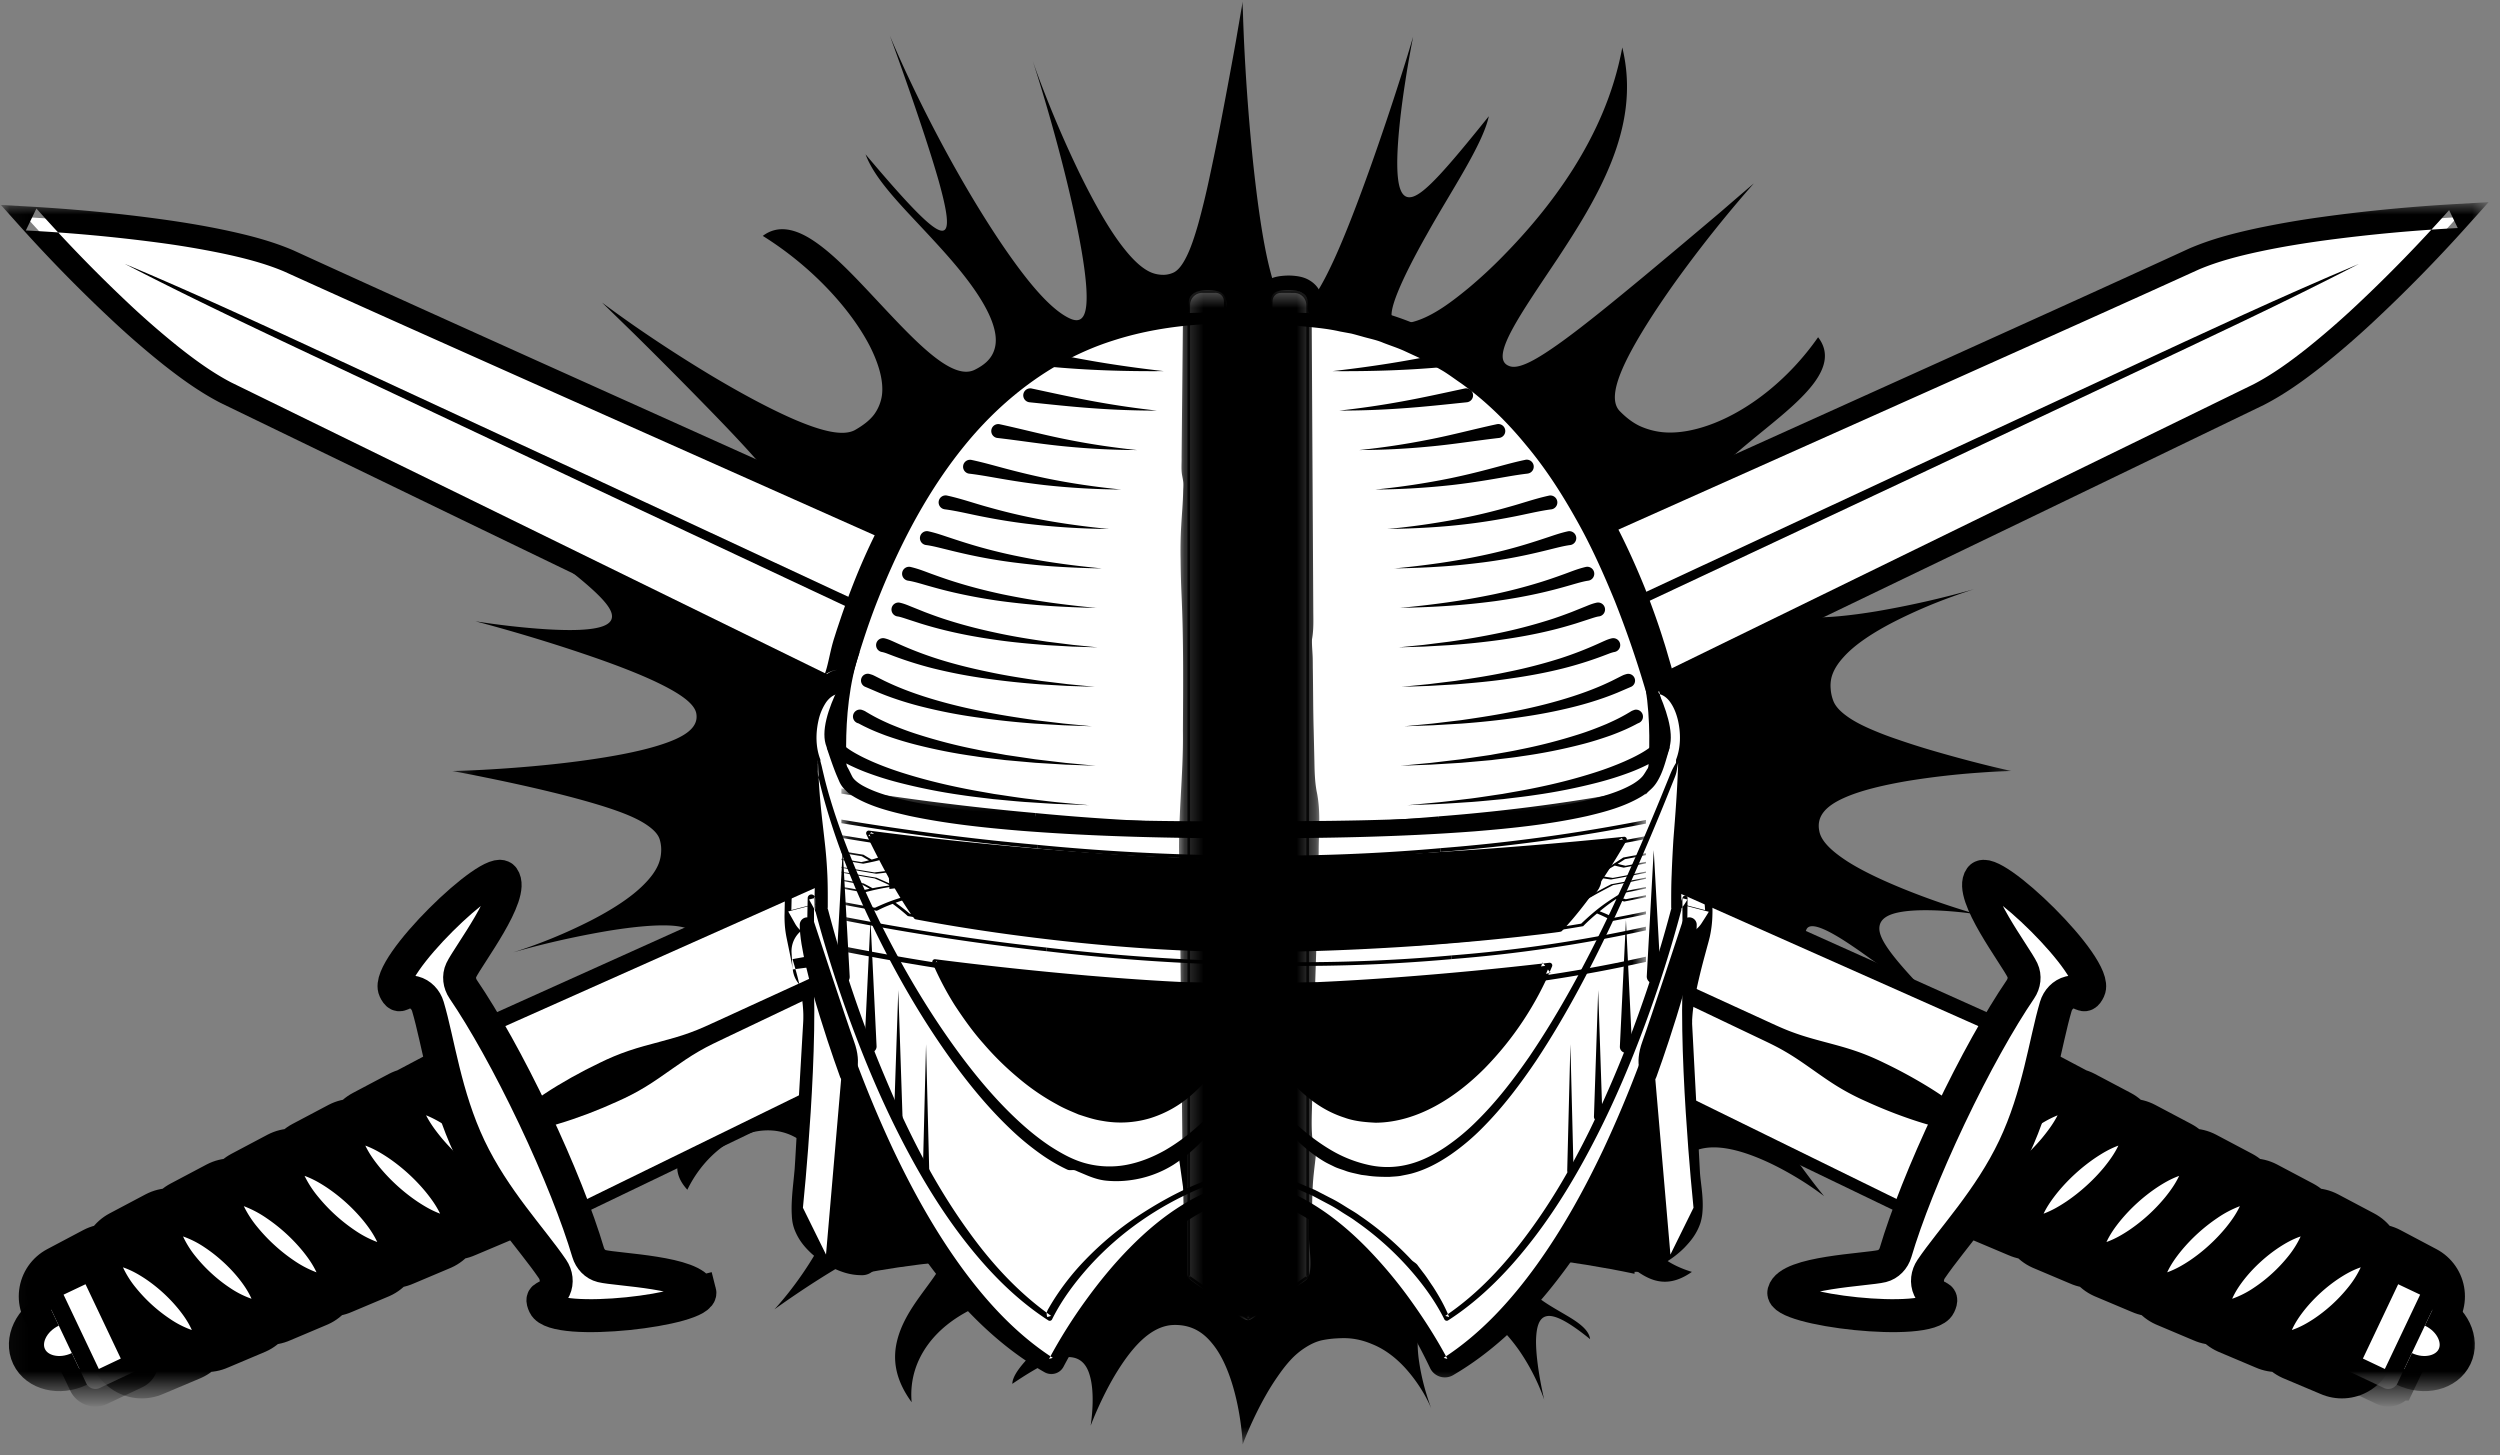 <svg viewBox="0 0 134 78" xmlns="http://www.w3.org/2000/svg" xmlns:xlink="http://www.w3.org/1999/xlink"><rect x="0" y="0" width="134" height="78" fill="#808080" stroke="none"/><defs><path id="a" d="M.234.076h83.573V77.42H.234z"/><path id="c" d="M.05.836h133.338v63.611H.05z"/><path id="e" d="M.196.335h7.518v55.917H.196z"/><path id="g" d="M.049.076h133.34V77.42H.048"/><path id="i" d="M.098.26h43.125v11.225H.098z"/><path id="k" d="M.049.076h133.34V77.42H.048"/></defs><g fill="none" fill-rule="evenodd"><g transform="translate(24)"><mask id="b" fill="#fff"><use xlink:href="#a"/></mask><path d="M74.803 42.785c.902-.417 2.202-.718 3.54-.942a42.702 42.702 0 0 1 3.737-.428 37.968 37.968 0 0 1 1.727-.09s-.537-.115-1.353-.316a73.268 73.268 0 0 1-3.043-.828 39.249 39.249 0 0 1-1.682-.54 17.89 17.89 0 0 1-1.56-.603c-.476-.212-.89-.436-1.207-.674-.326-.238-.573-.496-.687-.775a2.157 2.157 0 0 1-.15-.66 1.862 1.862 0 0 1 .04-.603c.098-.391.334-.76.655-1.11.625-.7 1.641-1.345 2.722-1.9a27.304 27.304 0 0 1 3.08-1.33c.511-.186.93-.324 1.186-.406a50.014 50.014 0 0 1-5.241 1.188c-1.362.224-2.706.37-3.677.31-.963-.067-1.59-.317-1.48-.991.07-.388.277-.771.614-1.166.337-.391.8-.794 1.35-1.196 1.096-.808 2.498-1.602 3.908-2.302a45.604 45.604 0 0 1 5.51-2.302c-.537.149-3.885 1.072-6.201 1.49-1.255.216-2.243.294-2.28-.116-.04-.417.866-1.315 3.287-3.159-.865.231-1.742.913-2.616 1.673-.87.76-1.767 1.605-2.629 2.243-.865.644-1.702 1.095-2.498 1.166a2.246 2.246 0 0 1-1.159-.198c-.39-.171-.755-.462-1.125-.898-.991-1.091 1.012-2.656 3.035-4.314 2.02-1.646 4.059-3.363 2.844-4.932-1.556 2.228-3.624 3.837-5.566 4.604-.959.377-1.922.57-2.775.485a3.927 3.927 0 0 1-1.227-.335c-.386-.186-.736-.458-1.08-.812-.46-.51-.232-1.46.36-2.683.598-1.221 1.557-2.704 2.56-4.12a69.336 69.336 0 0 1 2.91-3.777c.723-.872 1.255-1.471 1.373-1.606-.143.12-.829.705-1.796 1.543-1.11.939-2.592 2.19-4.116 3.457-1.536 1.27-3.104 2.559-4.388 3.486-1.296.932-2.316 1.532-2.836 1.29-1.053-.422.617-2.746 2.64-5.782 1.004-1.527 2.098-3.241 2.849-5.118.752-1.89 1.138-3.927.597-6.165-.467 2.514-1.466 4.652-2.628 6.5-1.17 1.848-2.495 3.39-3.763 4.682a25.267 25.267 0 0 1-1.824 1.692c-.581.48-1.134.905-1.634 1.21-.495.306-.946.51-1.348.619-.407.104-.748.07-1.044-.082-.48-.235.467-2.306 1.77-4.609 1.28-2.298 2.992-4.805 3.317-6.325-2.268 2.824-3.418 4.124-4.088 4.318-.654.186-.83-.648-.82-1.926.016-1.267.223-2.932.434-4.28.195-1.267.394-2.25.415-2.37-.03.097-.268.935-.663 2.161a152.617 152.617 0 0 1-1.63 4.839c-.637 1.78-1.32 3.587-1.966 4.992-.645 1.393-1.251 2.444-1.824 2.615-.756.242-1.215-.637-1.597-2.146-.378-1.482-.666-3.576-.894-5.703a117.645 117.645 0 0 1-.459-5.923c-.085-1.632-.101-2.73-.101-2.73l-.37 2.164a347.42 347.42 0 0 1-.898 4.805 156.55 156.55 0 0 1-.54 2.604 42.428 42.428 0 0 1-.573 2.347c-.2.7-.402 1.304-.626 1.75-.224.455-.467.776-.748.884a1.34 1.34 0 0 1-.662.092 1.648 1.648 0 0 1-.638-.19c-.418-.223-.836-.629-1.255-1.15-.829-1.021-1.666-2.534-2.43-4.09a59.256 59.256 0 0 1-1.897-4.36 43.159 43.159 0 0 1-.614-1.66c.134.413.362 1.132.63 2.037.43 1.446.959 3.364 1.39 5.234.434 1.87.78 3.692.853 4.94.069 1.237-.11 1.937-.878 1.59-.878-.402-1.89-1.516-2.978-3.017-1.085-1.494-2.206-3.315-3.218-5.115a77.212 77.212 0 0 1-2.507-4.887c-.528-1.129-.865-1.933-.954-2.146.194.532 1.795 4.906 2.62 7.79.427 1.538.65 2.685.175 2.667-.476-.011-1.646-1.185-4.096-4.094.378 1.02 1.28 2.064 2.28 3.144.995 1.069 2.1 2.212 2.962 3.307.865 1.096 1.503 2.15 1.686 3.033.093.44.065.827-.098 1.173-.163.354-.476.641-.97.887-1.26.64-3.316-1.654-5.441-3.919-1.06-1.132-2.126-2.257-3.145-2.95-1.012-.693-1.97-.917-2.783-.302 2.649 1.65 4.72 3.938 5.732 5.897.496.976.752 1.893.655 2.645a2.299 2.299 0 0 1-.423 1.035c-.235.31-.58.574-1.028.831-.638.34-1.76.056-3.14-.525-1.382-.588-3.011-1.475-4.551-2.395a75.887 75.887 0 0 1-4.096-2.645c-1.011-.704-1.682-1.21-1.763-1.27.077.078.743.726 1.715 1.672a275.715 275.715 0 0 1 3.721 3.74c1.345 1.375 2.666 2.757 3.563 3.87.907 1.122 1.415 1.982 1.057 2.422-.666.89-2.869-.477-5.85-2.16-1.496-.835-3.186-1.744-5.027-2.329-1.848-.588-3.807-.816-5.846-.19 2.34.272 4.404 1.062 6.167 2.012a22.113 22.113 0 0 1 4.38 3.125c1.15 1.062 1.963 2.064 2.422 2.928.426.857.516 1.584.093 2.142-.309.455-2.035-.294-4.014-1.345-1.963-1.028-4.185-2.42-5.546-2.63 2.498 1.874 3.56 2.843 3.685 3.443.118.58-.622.79-1.719.842-1.084.048-2.49-.068-3.628-.194a42.92 42.92 0 0 1-1.958-.265c.166.045.837.22 1.784.492 1.092.313 2.567.76 4.038 1.26 1.475.498 2.95 1.05 4.06 1.597 1.104.544 1.905 1.088 1.961 1.643.098.738-.67 1.225-1.897 1.62-1.199.392-2.844.682-4.498.898-1.657.217-3.331.35-4.59.425-1.26.078-2.11.09-2.11.09s.675.119 1.69.327c1.012.205 2.365.492 3.718.824a49.3 49.3 0 0 1 1.991.528c.646.187 1.252.38 1.78.585.528.205.975.425 1.304.66.333.234.573.484.65.767.065.227.085.447.069.66a1.997 1.997 0 0 1-.13.61c-.154.395-.439.771-.804 1.133-.704.711-1.751 1.363-2.828 1.918a27.425 27.425 0 0 1-4.173 1.71c.293-.082.797-.224 1.43-.384a48.069 48.069 0 0 1 3.697-.775c1.33-.215 2.621-.346 3.515-.264.886.09 1.402.376 1.22 1.084-.395 1.587-2.825 3.2-5.173 4.422a33.634 33.634 0 0 1-3.242 1.449c-.72.28-1.248.45-1.422.507.45-.12 3.38-.883 5.35-1.152 1.069-.138 1.894-.141 1.955.258.073.402-.622 1.203-2.385 2.693.703-.15 1.333-.697 1.974-1.334.63-.64 1.313-1.382 1.987-1.937.675-.555 1.361-.939 1.987-.92.317.007.605.123.898.358.3.23.573.6.862 1.117.767 1.334-.594 2.522-1.943 3.74-.674.608-1.345 1.215-1.69 1.855-.341.637-.325 1.297.321 2.005.784-1.617 2.161-2.772 3.531-3.092.678-.153 1.381-.123 2.044.175.329.156.666.361 1.003.633.33.28.654.633 1.012 1.047.467.596.516 1.341.333 2.16-.183.823-.606 1.71-1.073 2.519a18.858 18.858 0 0 1-1.442 2.097c-.402.507-.703.834-.74.872.106-.075 1.792-1.3 3.616-2.362.955-.56 1.943-1.08 2.808-1.364.873-.297 1.63-.376 2.178-.022 1.121.67.203 1.647-.809 3.055-.504.704-1.028 1.516-1.239 2.466-.211.957-.073 2.008.8 3.204-.105-1.226.269-2.25.862-3.07.597-.823 1.402-1.423 2.271-1.87a7.524 7.524 0 0 1 2.645-.753c.861-.052 1.703.027 2.414.347.589.23-.029 1.002-.87 1.87-.82.857-1.91 1.814-1.926 2.492 1.524-1.032 2.434-1.446 3.051-1.434.61.022.931.406 1.093.957.313 1.025.082 2.544.053 2.723.061-.156.545-1.434 1.304-2.712.822-1.363 1.874-2.682 3.194-2.69.878-.01 1.508.366 2 .97.49.58.84 1.378 1.088 2.182.248.801.394 1.613.471 2.224.081.615.094 1.025.094 1.025s.483-1.304 1.239-2.63c.187-.332.394-.663.614-.98.223-.324.454-.633.706-.905a4 4 0 0 1 .805-.678c.288-.183.589-.328.918-.395.268-.052.52-.082.76-.094.24-.014.467-.018.687 0 .439.038.836.15 1.202.306.723.287 1.325.779 1.804 1.308a8.04 8.04 0 0 1 1.073 1.52c.146.268.244.488.296.614-.052-.145-.15-.417-.256-.767a11.785 11.785 0 0 1-.422-1.952c-.081-.712-.073-1.42.13-1.94.215-.519.605-.884 1.353-.91 1.674-.09 2.99 1.166 3.904 2.459.452.651.797 1.315 1.02 1.817.195.444.305.76.33.832-.045-.183-.451-1.934-.44-3.174.017-.649.13-1.196.545-1.297.414-.104 1.126.231 2.353 1.226-.05-.447-.504-.805-1.049-1.144-.544-.332-1.194-.678-1.657-1.032-.464-.357-.752-.737-.634-1.173.057-.224.22-.444.504-.704.28-.265.69-.548 1.251-.88 1.439-.886 2.401-.081 3.417.753 1.003.83 2.052 1.68 3.624.574-1.503-.455-2.45-1.326-2.6-2.373-.07-.514.036-1.1.378-1.714.179-.302.402-.625.687-.965.292-.331.65-.67 1.06-1.046.585-.507 1.3-.641 2.109-.548.804.093 1.686.414 2.494.79.809.38 1.556.827 2.093 1.18.504.336.825.585.865.615-.032-.04-.325-.387-.727-.92-.43-.57-.995-1.34-1.544-2.172-.553-.838-1.089-1.725-1.418-2.53-.333-.808-.48-1.541-.158-2.078.58-1.102 1.759-.2 3.368.768.808.48 1.726.98 2.823 1.2 1.11.226 2.353.148 3.885-.567-1.528.018-2.73-.365-3.71-.946-.979-.589-1.714-1.363-2.311-2.206-1.13-1.676-1.699-3.52-1.163-4.82.2-.533 1.354.1 2.593.95 1.23.838 2.53 1.922 3.425 1.982-1.406-1.498-2.068-2.384-2.1-2.958-.029-.57.483-.834 1.259-.95.768-.116 1.763-.082 2.564-.019.8.064 1.405.16 1.405.16s-.5-.137-1.251-.383c-.752-.242-1.767-.6-2.791-1.02-1.028-.422-2.072-.906-2.881-1.42-.8-.518-1.434-1.07-1.528-1.658-.15-.782.362-1.315 1.292-1.74" fill="#000" mask="url(#b)"/></g><g stroke="#000" stroke-linecap="round" stroke-linejoin="round" stroke-width="5.725"><path d="M114.183 61.754l1.93 1.021M110.946 60.093l1.93 1.021M117.45 63.352l1.93 1.022M120.719 64.95l1.93 1.022M123.987 66.548l1.93 1.022M109.058 59.142l1.93 1.022M127.328 68.464l1.93 1.022M118.727 69.222l-2.012-.85M122.06 70.68l-2.011-.85M115.422 67.7l-2.012-.848M112.117 66.18l-2.011-.85M108.813 64.659l-2.012-.85M125.525 72.092l-2.012-.849"/></g><g transform="translate(0 10)"><mask id="d" fill="#fff"><use xlink:href="#c"/></mask><path d="M126.304 61.355l.885-1.864c.434-.914-.396-1.511-1.517-2.044L96.016 42.668l-2.457 5.176 30.202 13.628c1.12.532 2.108.797 2.542-.117" fill="#000" mask="url(#d)"/><path d="M126.304 61.355l.885-1.864c.434-.914-.396-1.511-1.518-2.044L96.017 42.668l-2.457 5.176 30.202 13.628c1.12.532 2.108.798 2.542-.117z" stroke="#000" stroke-width="2.464" mask="url(#d)"/><path d="M110.288 49.78c-.238.465-.538.86-.852 1.241-.318.376-.66.727-1.02 1.056-.36.33-.742.636-1.147.918-.407.277-.83.538-1.315.731.238-.464.537-.86.852-1.24a11.313 11.313 0 0 1 2.168-1.972c.408-.278.83-.54 1.314-.733M109.536 55.053c.211-.439.484-.81.771-1.166a9.697 9.697 0 0 1 2.004-1.826c.38-.253.776-.489 1.234-.657-.21.44-.483.812-.77 1.167-.291.352-.605.678-.94.981a9.698 9.698 0 0 1-1.066.842c-.38.253-.776.49-1.233.659M116.802 53.027c-.203.43-.465.795-.743 1.14a9.156 9.156 0 0 1-1.947 1.774c-.37.246-.759.471-1.206.632.201-.43.463-.796.742-1.14a9.2 9.2 0 0 1 1.949-1.773c.37-.245.758-.472 1.205-.633M120.058 54.65c-.202.43-.464.795-.743 1.14a9.13 9.13 0 0 1-.91.957c-.324.297-.67.57-1.037.818-.37.246-.76.471-1.207.632.202-.43.463-.796.743-1.141a9.165 9.165 0 0 1 1.95-1.773 5.66 5.66 0 0 1 1.204-.633M123.315 56.273a5.07 5.07 0 0 1-.687 1.09 8.108 8.108 0 0 1-.853.904 7.93 7.93 0 0 1-.981.766 5.02 5.02 0 0 1-1.15.581c.183-.413.426-.761.686-1.09.263-.326.548-.626.855-.904.306-.278.632-.534.982-.765.351-.228.72-.438 1.148-.582M126.536 57.929a5.12 5.12 0 0 1-.692 1.094 8.238 8.238 0 0 1-1.846 1.681c-.353.23-.724.44-1.155.586.185-.415.43-.765.692-1.095a8.272 8.272 0 0 1 1.847-1.68c.353-.23.724-.44 1.154-.586M125.635 62.765l2.223-4.684a.554.554 0 0 1 .738-.263l1.877.891c.276.131.394.462.263.738l-2.223 4.684a.554.554 0 0 1-.738.263l-1.877-.891a.554.554 0 0 1-.263-.738" fill="#FFF" mask="url(#d)"/><path d="M125.635 62.765l2.223-4.684a.554.554 0 0 1 .738-.263l1.877.891c.276.131.394.462.263.738l-2.223 4.684a.554.554 0 0 1-.738.263l-1.877-.891a.554.554 0 0 1-.263-.738z" stroke="#000" stroke-width="1.883" mask="url(#d)"/><path d="M102.224 54.88l4.722-9.95S19.771 5.952 15.741 4.04C11.71 2.127 1.418 1.644 1.418 1.644s6.623 7.545 10.913 9.58c4.29 2.036 89.893 43.657 89.893 43.657" fill="#FFF" mask="url(#d)"/><path d="M102.367 55.287l-51.71-24.92L24.78 17.87 11.83 11.6c-1.119-.578-2.109-1.296-3.063-2.047a46.011 46.011 0 0 1-2.74-2.37A80.18 80.18 0 0 1 .981 2.028L.049.986l1.396.078c2.407.135 4.79.356 7.176.683 1.192.165 2.382.36 3.567.615 1.186.257 2.37.558 3.533 1.055 4.353 1.994 8.693 3.946 13.047 5.91l26.112 11.75 52.242 23.46.402.18-.189.398a528.246 528.246 0 0 1-4.968 10.172zm-.286-.813a479.446 479.446 0 0 1 4.476-9.728l.214.578L54.44 22.059 28.283 10.406C23.93 8.462 19.555 6.515 15.226 4.55c-1.02-.432-2.158-.724-3.299-.965a47.813 47.813 0 0 0-3.478-.586 88.45 88.45 0 0 0-7.064-.646l.567-1.178a79.063 79.063 0 0 0 4.934 5.084 44.677 44.677 0 0 0 2.657 2.314c.912.725 1.86 1.411 2.849 1.926l12.782 6.255L50.78 29.3l51.302 25.175z" fill="#000" mask="url(#d)"/><path d="M104.907 50.634c-1.161-.19-2.246-.541-3.309-.941-.53-.202-1.053-.42-1.568-.656a12.817 12.817 0 0 1-1.507-.784c-.972-.592-1.874-1.337-2.859-1.902-.49-.288-1.005-.524-1.516-.768l-1.532-.73-12.262-5.845c-8.166-3.915-16.374-7.739-24.563-11.604L31.2 15.862l-12.286-5.793C14.82 8.136 10.714 6.226 6.69 4.145c4.178 1.755 8.276 3.679 12.385 5.581l12.324 5.711 24.627 11.467c8.217 3.805 16.415 7.65 24.656 11.405l12.348 5.66 1.544.707c.514.235 1.025.479 1.56.67 1.066.394 2.216.608 3.293.975.54.181 1.061.403 1.57.653.51.244 1.013.505 1.508.783.988.559 1.953 1.165 2.843 1.934l-.44.943z" fill="#000" mask="url(#d)"/><path d="M95.615 59.256c.278-1.07 4.431-1.188 5.26-1.394.349-.087.622-.376.728-.732.56-1.89 1.577-4.476 2.9-7.263 1.323-2.788 2.684-5.211 3.793-6.84.209-.308.26-.702.106-1.027-.364-.772-2.898-4.064-2.245-4.956.578-.788 6.38 4.81 5.812 6.009-.289.607-.365-.029-1.032.141-.358.09-.637.387-.746.752-.561 1.888-.915 4.78-2.234 7.56-1.32 2.779-3.337 4.882-4.444 6.511-.214.315-.267.718-.111 1.053.29.624.831.281.543.889-.57 1.2-8.575.243-8.33-.703" fill="#FFF" mask="url(#d)"/><path d="M95.615 59.256c.278-1.07 4.431-1.188 5.26-1.394.348-.087.622-.376.728-.732.56-1.89 1.577-4.476 2.9-7.263 1.323-2.788 2.684-5.211 3.793-6.84.209-.308.26-.702.106-1.027-.364-.772-2.898-4.064-2.245-4.956.578-.789 6.38 4.81 5.812 6.009-.289.607-.365-.029-1.032.141-.358.09-.637.387-.746.752-.561 1.888-.915 4.78-2.234 7.56-1.32 2.779-3.337 4.882-4.444 6.511-.214.315-.267.718-.111 1.053.29.624.831.281.543.889-.57 1.2-8.575.243-8.33-.703z" stroke="#000" stroke-width="1.766" mask="url(#d)"/><g mask="url(#d)"><path d="M128.872 63.374c1.073.51 2.28.213 2.695-.663.416-.875-.117-1.998-1.19-2.507" fill="#FFF"/><path d="M128.872 63.374c1.073.51 2.28.213 2.695-.663.416-.875-.117-1.998-1.19-2.507" stroke="#000" stroke-width="1.883"/></g><path d="M18.944 51.754l-1.93 1.021M22.18 50.093l-1.93 1.021M15.675 53.352l-1.93 1.022M12.408 54.95l-1.93 1.022M9.14 56.548L7.21 57.57M24.068 49.142l-1.93 1.022M5.798 58.464l-1.93 1.022M14.4 59.222l2.011-.85M11.066 60.68l2.012-.85M17.704 57.7l2.012-.848M21.009 56.18l2.012-.85M24.313 54.658l2.012-.849M7.601 62.092l2.012-.849" stroke="#000" stroke-width="5.725" stroke-linecap="round" stroke-linejoin="round" mask="url(#d)"/><path d="M6.822 61.355l-.885-1.864c-.434-.914.397-1.511 1.518-2.044l29.654-14.779 2.457 5.176L9.365 61.472c-1.122.532-2.109.797-2.543-.117" fill="#000" mask="url(#d)"/><path d="M6.822 61.355l-.884-1.864c-.435-.914.396-1.511 1.517-2.044l29.654-14.779 2.457 5.176L9.365 61.472c-1.121.532-2.109.798-2.543-.117z" stroke="#000" stroke-width="2.464" mask="url(#d)"/><path d="M22.838 49.78c.484.195.906.456 1.314.733a11.313 11.313 0 0 1 2.169 1.972c.314.38.614.777.851 1.241-.485-.193-.907-.454-1.315-.731a11.094 11.094 0 0 1-1.146-.918c-.361-.329-.702-.68-1.02-1.056-.315-.38-.615-.776-.853-1.24M23.59 55.053c-.456-.17-.852-.406-1.233-.659a9.698 9.698 0 0 1-2.005-1.823c-.288-.355-.56-.727-.77-1.167.457.168.853.404 1.233.657a9.697 9.697 0 0 1 2.004 1.826c.287.355.56.727.771 1.166M16.325 53.027c.447.161.834.387 1.205.633a9.209 9.209 0 0 1 1.949 1.772c.279.345.54.711.742 1.141a5.577 5.577 0 0 1-1.206-.632 9.145 9.145 0 0 1-1.947-1.774 5.653 5.653 0 0 1-.744-1.14M13.068 54.65a5.66 5.66 0 0 1 1.205.633 9.165 9.165 0 0 1 1.95 1.773c.279.345.54.71.742 1.141a5.594 5.594 0 0 1-1.206-.632 8.981 8.981 0 0 1-1.037-.818 9.13 9.13 0 0 1-.91-.956 5.668 5.668 0 0 1-.744-1.141M9.811 56.273a5.07 5.07 0 0 1 1.149.581c.35.232.675.488.981.766.307.278.592.578.855.904.26.328.503.677.686 1.09a5.025 5.025 0 0 1-1.15-.58 7.93 7.93 0 0 1-.98-.767 8.098 8.098 0 0 1-.854-.905 5.066 5.066 0 0 1-.687-1.089M6.59 57.929c.43.146.801.356 1.155.586a8.264 8.264 0 0 1 1.846 1.68c.263.33.507.68.692 1.095a5.077 5.077 0 0 1-1.155-.586 8.247 8.247 0 0 1-1.846-1.681 5.12 5.12 0 0 1-.691-1.094M7.491 62.765l-2.223-4.684a.554.554 0 0 0-.738-.263l-1.876.891a.554.554 0 0 0-.264.738l2.223 4.684a.554.554 0 0 0 .738.263l1.878-.891a.554.554 0 0 0 .262-.738" fill="#FFF" mask="url(#d)"/><path d="M7.491 62.765l-2.223-4.684a.554.554 0 0 0-.738-.263l-1.876.891a.554.554 0 0 0-.264.738l2.223 4.684a.554.554 0 0 0 .738.263l1.878-.891a.554.554 0 0 0 .262-.738z" stroke="#000" stroke-width="1.883" mask="url(#d)"/><path d="M30.902 54.88l-4.722-9.95s87.176-38.978 91.206-40.89c4.03-1.913 14.322-2.396 14.322-2.396s-6.623 7.545-10.912 9.58c-4.29 2.036-89.894 43.657-89.894 43.657" fill="#FFF" mask="url(#d)"/><path d="M31.045 54.474l51.31-25.11 25.63-12.518 12.8-6.246c1.002-.52 1.955-1.208 2.871-1.934a44.64 44.64 0 0 0 2.667-2.318 79.118 79.118 0 0 0 4.95-5.087l.463.962a88.73 88.73 0 0 0-7.075.655c-1.172.16-2.339.348-3.487.592-1.145.243-2.286.537-3.32.976-4.329 1.97-8.7 3.922-13.05 5.872L78.66 22 26.355 45.324l.214-.578c1.535 3.222 3 6.441 4.476 9.728zm-.286.813a529.978 529.978 0 0 1-4.968-10.172l-.189-.398.402-.18 52.216-23.52 26.098-11.779c4.353-1.97 8.688-3.925 13.041-5.925 1.177-.504 2.365-.807 3.554-1.067a49.34 49.34 0 0 1 3.576-.62c2.39-.33 4.773-.554 7.186-.692l1.714-.098-1.147 1.276a80.438 80.438 0 0 1-5.058 5.161 46.199 46.199 0 0 1-2.75 2.373c-.959.751-1.953 1.472-3.086 2.056l-12.968 6.26-25.904 12.47-51.717 24.855z" fill="#000" mask="url(#d)"/><path d="M27.779 49.691c.89-.769 1.855-1.376 2.844-1.934.495-.278.998-.54 1.508-.783.508-.25 1.03-.471 1.569-.653 1.078-.367 2.228-.58 3.293-.974.535-.192 1.046-.436 1.561-.671l1.543-.708 12.349-5.66c8.24-3.754 16.438-7.6 24.656-11.404l24.627-11.467 12.324-5.711c4.108-1.902 8.207-3.826 12.384-5.58-4.025 2.08-8.13 3.99-12.224 5.923l-12.286 5.793-24.592 11.542c-8.189 3.865-16.397 7.689-24.563 11.604l-12.261 5.845-1.533.73c-.51.244-1.025.48-1.516.767-.985.566-1.886 1.31-2.859 1.902-.486.298-.99.556-1.507.785-.515.236-1.038.454-1.568.656-1.063.4-2.147.752-3.308.941l-.441-.943z" fill="#000" mask="url(#d)"/><path d="M37.51 59.256c-.277-1.07-4.43-1.188-5.258-1.394-.35-.087-.622-.376-.728-.732-.561-1.89-1.578-4.476-2.9-7.263-1.324-2.788-2.684-5.211-3.793-6.84-.21-.308-.26-.702-.107-1.027.364-.772 2.898-4.064 2.245-4.956-.577-.788-6.38 4.81-5.811 6.009.288.607.364-.029 1.032.141.357.09.636.387.745.752.562 1.888.916 4.78 2.234 7.56 1.32 2.779 3.337 4.882 4.444 6.511.214.315.267.718.111 1.053-.29.624-.83.281-.543.889.57 1.2 8.575.243 8.33-.703" fill="#FFF" mask="url(#d)"/><path d="M37.51 59.256c-.277-1.07-4.43-1.188-5.258-1.394-.35-.087-.622-.376-.728-.732-.561-1.89-1.578-4.476-2.9-7.263-1.324-2.788-2.684-5.211-3.793-6.84-.21-.308-.26-.702-.107-1.027.364-.772 2.898-4.064 2.245-4.956-.577-.789-6.38 4.81-5.811 6.009.288.607.364-.029 1.032.141.357.09.636.387.745.752.562 1.888.916 4.78 2.234 7.56 1.32 2.779 3.337 4.882 4.444 6.511.214.315.267.718.111 1.053-.29.624-.83.281-.543.889.57 1.2 8.575.243 8.33-.703z" stroke="#000" stroke-width="1.766" mask="url(#d)"/><g mask="url(#d)"><path d="M4.254 63.374c-1.073.51-2.28.213-2.695-.663-.415-.875.118-1.998 1.19-2.507" fill="#FFF"/><path d="M4.254 63.374c-1.073.51-2.28.213-2.695-.663-.415-.875.118-1.998 1.19-2.507" stroke="#000" stroke-width="1.883"/></g><path d="M46.181 58.274c4.531-.96 14.873-1.5 20.724-1.537 6.412-.04 13.91.105 20.705 1.537l.114-5.087-41.639-.919.096 6.006z" fill="#000" mask="url(#d)"/><path d="M91.65 40.193c-.06.253-.11.422-.164.622l-.153.567c-.1.375-.194.747-.28 1.117-.087.37-.163.737-.226 1.096a8.092 8.092 0 0 0-.125 1.016c-.008.083 0 .139-.004.21-.002.028 0 .075.003.127l.008.15.032.596.062 1.193.126 2.386.126 2.386.062 1.175c.021.336.085.736.123 1.17.018.22.031.45.026.698-.01.251-.019.5-.122.847-.205.602-.529.982-.863 1.33a5.125 5.125 0 0 1-1.131.854c-.426.222-.875.437-1.521.438a.712.712 0 0 1-.699-.565l-.03-.148v-.004a4.86 4.86 0 0 0-.834-1.983c-.405-.559-.925-.97-1.451-1.162l2.015-.554-.002.004c-1.068 1.896-2.25 3.765-3.664 5.484-1.41 1.714-3.071 3.285-5.024 4.434l-.05.03a.877.877 0 0 1-1.234-.372l-.002-.004c-.776-1.633-1.708-3.2-2.82-4.626-1.11-1.422-2.408-2.71-3.922-3.682l.74-.423v.006l.019.98.01.49.004.244.013.216c.024.303.07.636.088.991.009.179.012.364-.005.566-.01.101-.024.207-.05.319-.019.065-.02.097-.057.19-.03.081-.071.156-.117.223-.19.267-.391.378-.53.476l-.183.123-.195.143-.791.58-.778.571-.363.308c-.074.06-.154.122-.254.186-.112.059-.197.146-.51.19-.327.01-.46-.083-.58-.132a2.684 2.684 0 0 1-.286-.17 6.403 6.403 0 0 1-.437-.332l-.373-.304c-.064-.051-.234-.16-.36-.245l-.822-.544-.417-.287-.21-.151c-.075-.061-.147-.096-.302-.265a.995.995 0 0 1-.204-.383c-.034-.135-.037-.222-.04-.287l-.006-.268-.01-.49-.018-.98-.039-1.962 1.202.687-.004.002c-1.516.882-2.856 2.097-4.023 3.464-1.168 1.37-2.17 2.897-3.02 4.503a.736.736 0 0 1-1.043.278l-.005-.003c-1.947-1.112-3.619-2.653-5.047-4.345-1.431-1.697-2.636-3.55-3.73-5.433l2.016.554-.002.002c-.511.218-.999.643-1.37 1.203a4.747 4.747 0 0 0-.734 1.948l-.022.15a.864.864 0 0 1-.886.738h-.008c-.61-.004-1.066-.173-1.496-.37a4.914 4.914 0 0 1-1.165-.777c-.35-.325-.692-.703-.92-1.284a2.263 2.263 0 0 1-.125-.48l-.015-.132-.007-.09-.009-.171a7.123 7.123 0 0 1 .004-.654c.02-.421.063-.814.101-1.187l.052-.538.034-.536.13-2.251.26-4.504.033-.562c.01-.174.01-.308.008-.467a7.33 7.33 0 0 0-.089-.941c-.1-.641-.28-1.307-.491-1.996l2.777-.502v.006c.03.288.046.517.072.68a1.429 1.429 0 1 1-2.822.453l-.013-.085c-.08-.502-.2-1.056-.33-1.689a5.753 5.753 0 0 1-.09-.614 6.82 6.82 0 0 1-.022-.573l.019-.923v-.036a1.419 1.419 0 0 1 2.663-.654l.34.62-2.656.688.148-5.885c.014-.517.042-1 .046-1.448v-.316a2.483 2.483 0 0 0-.02-.256l-.107-.725a4.395 4.395 0 0 1-.031-1c.029-.313.083-.618.169-.927.086-.31.202-.623.383-.943.089-.158.197-.32.329-.476a2.064 2.064 0 0 1 .604-.497c.196-.101.264-.13.244-.117 0 0-.008.006-.003.004l.083-.059c.082-.048.127-.092.343-.172.065-.021.125-.038.202-.05.079-.005.135-.034-.136.035-.393.135-.521.377-.551.406-.063.095-.039.061-.06.099l.02-.038.063-.127c.016-.033.031-.072.047-.11.031-.08.062-.167.09-.264.119-.388.199-.863.344-1.41l.06-.21.058-.181.114-.359.24-.714c.163-.475.334-.947.515-1.417a34.526 34.526 0 0 1 2.631-5.433c1.024-1.74 2.236-3.39 3.683-4.83 1.447-1.435 3.126-2.67 4.981-3.553a16.57 16.57 0 0 1 5.169-1.497c.19-.016.297-.015.427-.02l.355-.01c.113-.004.223-.01.317-.02a1.53 1.53 0 0 0 .115-.017c.022 0 .046-.024-.064.035a.606.606 0 0 0-.157.135c-.025.029-.024.027-.035.045-.013.028-.03.05-.036.079-.017.042-.012.074-.013.052.004-.03-.02-.169-.016-.383a1.35 1.35 0 0 1 .383-.924 1.45 1.45 0 0 1 .46-.314c.418-.171.74-.172 1.055-.167.16.008.302.02.493.058.18.04.433.114.673.324.243.213.357.498.405.687a2.195 2.195 0 0 1 .067.444l-.001.138-.008.178c-.002.039.003.068-.003.029a.498.498 0 0 0-.06-.155.654.654 0 0 0-.248-.238c-.053-.027-.04-.021-.066-.032l-.043-.014.047.007c.173.02.417.028.641.028.228-.001.463-.01.68-.026.1-.007.23-.023.253-.03l-.026.008a.874.874 0 0 0-.123.057.468.468 0 0 0-.104.088.415.415 0 0 0-.093.17c-.005.038.002-.058-.004-.19.002-.137-.011-.322.062-.59.063-.265.305-.596.561-.73.252-.15.47-.185.644-.213.33-.04.614-.045.969.01.171.032.39.079.625.226.175.105.412.301.547.6.07.145.098.288.115.41.013.113.014.216.014.279-.003.142.007.174.004.153-.002-.002-.002-.012-.006-.019-.004-.007.003.01-.009-.017a.607.607 0 0 0-.11-.153c-.103-.096-.136-.094-.143-.1-.004 0 .082.017.172.022.093.007.204.01.326.013.126.004.251.003.439.023a16.345 16.345 0 0 1 2.281.43c1 .265 1.974.63 2.902 1.084 1.859.905 3.54 2.155 4.977 3.6.73.715 1.394 1.489 2.03 2.284.614.808 1.211 1.633 1.734 2.5 1.078 1.719 1.95 3.548 2.704 5.416.363.94.709 1.886 1.004 2.848.08.239.148.48.218.722l.106.362c.034.121.071.227.112.409l.076.348c.01.04.018.07.025.088l.036.083c.02.047.04.096.061.16.005.016.034.099-.001-.002a1.102 1.102 0 0 0-.242-.37c-.107-.1-.122-.1-.128-.107l.167.116c.06.043.134.086.259.163a2.385 2.385 0 0 1 .89.904c.185.335.291.63.378.948.083.311.131.62.157.923.012.14.02.334.012.503-.006.171-.024.33-.044.477l-.117.732a2.464 2.464 0 0 0-.025.257l-.012.351c-.015.477-.014.955-.01 1.435.01 1.924.15 3.874.288 5.87l-2.655-.688c.104-.212.201-.427.31-.636a1.446 1.446 0 0 1 2.727.683v.023c-.003.246.025.54.01.879a6.044 6.044 0 0 1-.135 1.15m-2.778-.562c.019-.148.022-.347.01-.593-.014-.245-.014-.535-.016-.874l2.725.707c-.119.203-.25.4-.376.6a1.44 1.44 0 0 1-2.65-.635l-.005-.054a62.146 62.146 0 0 1-.2-2.915c-.064-.983-.067-1.978-.063-2.986.005-.503.009-1.011.041-1.52l.024-.39a5.21 5.21 0 0 1 .062-.517l.135-.716c.014-.084.024-.154.028-.208.003-.057.005-.079.001-.177a2.64 2.64 0 0 0-.058-.446 1.73 1.73 0 0 0-.052-.184l-.03-.08a2.755 2.755 0 0 0-.021-.05c-.005-.01.019.024.053.055.034.03.05.031-.032-.022-.074-.05-.224-.142-.377-.255l-.082-.062-.006-.005-.038-.027c-.023-.02-.06-.03-.224-.185-.162-.144-.35-.474-.37-.567-.034-.094-.035-.103-.038-.114l.001.005.009.02-.044-.11a3.131 3.131 0 0 1-.144-.49l-.072-.378c-.003-.032-.04-.165-.07-.279l-.09-.343c-.06-.228-.118-.457-.186-.684a40.337 40.337 0 0 0-.868-2.695c-.656-1.765-1.428-3.487-2.362-5.107-.456-.818-.978-1.59-1.514-2.35a23.183 23.183 0 0 0-1.775-2.142c-1.264-1.356-2.705-2.512-4.323-3.358a13.924 13.924 0 0 0-3.86-1.346 14.2 14.2 0 0 0-.678-.114 3.152 3.152 0 0 0-.276-.02c-.124-.007-.261-.013-.419-.028-.16-.019-.33-.032-.596-.12-.137-.054-.307-.109-.533-.326a1.223 1.223 0 0 1-.226-.313c-.023-.048-.02-.044-.03-.07a1.552 1.552 0 0 1-.075-.217c-.076-.29-.059-.53-.058-.627.003-.06 0-.07.004-.067a.426.426 0 0 0 .036.111c.055.115.135.16.12.147.06.028.054.016-.001.003a1.64 1.64 0 0 0-.448-.017c-.055.004-.066.016.004-.023.07-.032.19-.196.19-.255.01-.06-.005-.007-.003.097-.007.11.016.268-.048.577-.034.152-.114.369-.282.558a1.202 1.202 0 0 1-.513.34l-.077.022-.05.011c-.236.045-.35.045-.498.055a11.13 11.13 0 0 1-.8.01c-.268-.004-.516-.008-.841-.047l-.142-.022c-.061-.014-.11-.02-.24-.067-.044-.02-.046-.016-.123-.057a.962.962 0 0 1-.386-.38c-.052-.09-.067-.139-.094-.213a1.396 1.396 0 0 1-.037-.153c-.028-.175-.022-.274-.02-.36l.009-.19.001-.04c-.001-.016.005.036 0 .001a.704.704 0 0 0-.011-.076c-.01-.037.008.037.085.105.077.064.11.055.06.046a1.373 1.373 0 0 0-.22-.027 1.057 1.057 0 0 0-.347.027c-.007 0 .012-.007.026-.02.004-.001.006-.005.007-.01a.072.072 0 0 0 .023-.027c.04-.05.058-.152.05-.127-.005.021.012.124.014.35 0 .106-.014.27-.07.44-.034.09-.07.18-.125.261-.03.046-.046.073-.093.13a.998.998 0 0 1-.248.21c-.236.128-.337.131-.44.157a2.713 2.713 0 0 1-.254.036c-.154.016-.29.022-.423.026l-.381.008a7.073 7.073 0 0 0-.302.008 15.173 15.173 0 0 0-2.045.374 15.188 15.188 0 0 0-5.046 2.344 17.01 17.01 0 0 0-2.117 1.854c-1.312 1.352-2.422 2.906-3.356 4.565a32.671 32.671 0 0 0-2.248 5.262c-.152.454-.293.911-.427 1.37l-.19.694-.091.348-.044.172-.033.146c-.087.408-.142.907-.275 1.466a4.533 4.533 0 0 1-.207.671l-.088.208c-.014.032-.021.053-.059.128-.03.05-.012.031-.082.138-.038.041-.176.295-.582.433-.283.073-.243.044-.18.043a.958.958 0 0 0 .156-.039c.157-.06.151-.069.181-.084l.009-.004-.078.057c-.221.153-.38.219-.4.238-.012.01.002.004.021-.01.017-.009.05-.046.027-.014a.9.9 0 0 0-.076.136 1.975 1.975 0 0 0-.138.43 3.015 3.015 0 0 0-.061.521c-.004.136.014.266.05.463.038.195.093.433.144.725.026.145.048.304.06.475l.024.42c.02.532.015 1.03.026 1.494l.14 5.881a1.409 1.409 0 0 1-2.635.727l-.021-.038-.347-.616 2.663-.69-.008.904a4.057 4.057 0 0 0 .034.477c.008.048.012.066.03.15.115.56.285 1.191.36 1.899l-2.835.367c-.038-.326-.043-.59-.058-.794v-.004l-.006-.083a1.412 1.412 0 0 1 2.783-.419c.185.76.36 1.56.444 2.411.042.425.061.862.046 1.307a9.004 9.004 0 0 1-.05.659l-.064.56-.514 4.481-.257 2.24-.07.587-.09.58c-.059.372-.117.724-.151 1.053-.035.312-.041.71-.023.707.03.129.174.355.364.545.192.195.43.375.676.511.24.136.51.224.657.232h.002l-.908.888a6.822 6.822 0 0 1 .469-2.944c.378-.953 1.013-1.88 1.94-2.564l.005-.004a1.329 1.329 0 0 1 1.967.458l.048.096c.945 1.844 1.977 3.62 3.19 5.217 1.212 1.595 2.612 3.01 4.225 4.044l.004.002-2.022.539c.906-1.736 1.977-3.395 3.257-4.917 1.282-1.517 2.781-2.908 4.567-3.965l.004-.003a1.398 1.398 0 0 1 2.136 1.182v3.473l-.001.2c-.002-.006.004-.055-.033-.202a1.204 1.204 0 0 0-.227-.438c-.069-.08-.095-.095-.088-.091l.05.038.175.132.372.267.798.55.208.144.116.082c.076.055.124.094.168.13l.389.33c.11.093.213.176.284.225.036.027.058.037.045.031a.585.585 0 0 0-.103-.042l-.048-.012a1.002 1.002 0 0 0-.377-.032c-.242.028-.29.063-.35.085-.04.018-.057.029-.057.029l.072-.053.153-.125c.065-.053.12-.103.255-.205l.83-.586.803-.564.207-.146c.109-.075.196-.128.256-.166.126-.069.118-.114-.031.075a.878.878 0 0 0-.097.18l-.018.051-.002.005-.002.007.007-.048a2.31 2.31 0 0 0 .005-.295c-.007-.253-.041-.556-.066-.941a6.428 6.428 0 0 1-.012-.324v-1.729a1.415 1.415 0 0 1 2.136-1.219c1.787 1.056 3.288 2.448 4.57 3.965 1.281 1.523 2.352 3.18 3.259 4.917l.002.005-2.021-.539c1.614-1.033 3.013-2.448 4.225-4.042 1.213-1.598 2.246-3.373 3.19-5.217l.002-.004.072-.135a1.298 1.298 0 0 1 1.944-.419c.912.71 1.516 1.65 1.864 2.602a6.67 6.67 0 0 1 .372 2.909v.005l-.73-.713c.157-.013.46-.142.715-.32.263-.177.512-.406.715-.648.2-.237.357-.52.383-.684.005-.037.013-.191 0-.336a5.02 5.02 0 0 0-.063-.493c-.059-.356-.145-.738-.209-1.194l-.145-1.204-.284-2.373-.284-2.372-.143-1.186-.071-.593-.018-.148a3.056 3.056 0 0 1-.016-.17c-.008-.128-.024-.27-.022-.387-.012-.493.024-.931.07-1.362.045-.43.104-.848.172-1.258.067-.411.141-.818.22-1.218l.118-.596c.037-.187.083-.405.105-.541" fill="#000" mask="url(#d)"/><path d="M90.26 39.911c.116-.568.06-1.169.06-1.747l-.343.618c0-2.558-.13-5.15 0-7.704.03-.58.231-1.115.204-1.713-.022-.5-.123-1.017-.35-1.468-.243-.486-.525-.535-.905-.821-.192-.144-.08-.016-.197-.28-.103-.233-.131-.537-.197-.784-1.462-5.49-4.123-11.097-8.409-14.933-1.354-1.212-2.887-2.228-4.56-2.94A15.057 15.057 0 0 0 71.46 7.04c-.381-.046-1.169.027-1.299-.25-.186-.397.135-.798-.395-1.108-.266-.156-.794-.155-1.096-.109-.958.148-.284 1.09-.733 1.346-.187.107-1.97.133-2.127 0-.124-.105-.04-.451-.064-.65-.056-.456-.217-.636-.68-.696-.335-.043-.833-.038-1.105.172-.47.362-.064.836-.315 1.149-.142.177-1.224.13-1.515.167a15.898 15.898 0 0 0-7.486 2.966c-3.233 2.367-5.513 5.815-7.121 9.438a38.957 38.957 0 0 0-1.834 5.102c-.2.701-.271 1.592-.58 2.247-.15.32-.032.092-.265.268-.199.15-.415.183-.599.392-.408.464-.587 1.206-.624 1.807-.04.627.185 1.21.211 1.83.026.607 0 1.22 0 1.828v5.842l-.343-.618c0 .578-.056 1.18.06 1.747.129.637.276 1.224.36 1.867-.032-.245-.043-.496-.066-.742.342 1.245.623 2.535.511 3.831l-.288 3.35-.37 4.294c-.076.874-.288 1.845-.235 2.722.063 1.052 1.672 2.21 2.719 2.21.037-1.67.82-3.428 2.26-4.334 1.895 3.705 4.343 7.52 7.914 9.811 1.67-3.207 4.145-6.465 7.291-8.318v3.422c0 .432-.036.423.291.671.537.407 1.107.778 1.658 1.165.26.183.961.89 1.284.902.225.008.66-.427.852-.562l1.77-1.245c.262-.184.57-.313.66-.59.181-.557 0-1.473 0-2.055V54.6c3.148 1.853 5.624 5.112 7.293 8.32 3.572-2.29 6.02-6.106 7.915-9.81 1.44.905 2.223 2.663 2.26 4.332 1 0 2.563-1.307 2.702-2.314.098-.7-.137-1.595-.197-2.294l-.678-7.86c-.127-1.47.675-4.425.805-5.063" fill="#FFF" mask="url(#d)"/><path d="M88.808 42.677l1.098 12.73s-.65 2.017-2.277 2.017c0 0 0-4.098-3.772-4.944l4.951-9.803z" fill="#000" mask="url(#d)"/><path d="M88.808 42.677l1.098 12.73s-.65 2.017-2.277 2.017c0 0 0-4.098-3.772-4.944l4.951-9.803z" stroke="#000" stroke-width=".797" stroke-linecap="round" stroke-linejoin="round" mask="url(#d)"/><g mask="url(#d)"><path fill="#000" d="M83.06 52.268H49.953v-11.38H83.06z"/><path stroke="#000" stroke-width=".797" stroke-linecap="round" stroke-linejoin="round" d="M83.06 52.268H49.953v-11.38H83.06z"/></g><path d="M43.622 29.264s.575-2.217 1.4-2.217c.823 0-.585 2.814-.585 2.814l-.815-.597z" fill="#000" mask="url(#d)"/><path d="M43.622 29.264s.575-2.217 1.399-2.217c.824 0-.584 2.814-.584 2.814l-.815-.597z" stroke="#000" stroke-width=".797" stroke-linecap="round" stroke-linejoin="round" mask="url(#d)"/><path d="M69.384 6.902h-4.959c-18.014 0-20.153 24.78-20.153 24.78" fill="#FFF" mask="url(#d)"/><path d="M69.384 7.043c-.835.082-1.67.139-2.504.192-.834.054-1.67.117-2.502.155-1.628.107-3.225.38-4.745.874-3.056.972-5.696 2.94-7.76 5.41-2.067 2.479-3.605 5.407-4.817 8.463-.608 1.53-1.086 3.113-1.546 4.703a49.202 49.202 0 0 0-1.097 4.854l-.003.016a.142.142 0 0 1-.28-.04 43.738 43.738 0 0 1 2.266-9.77c1.132-3.146 2.66-6.19 4.802-8.786 2.126-2.583 4.944-4.697 8.2-5.628 1.615-.479 3.296-.703 4.978-.724l5.008-.002a.141.141 0 1 1 .014.282l-.014.001z" fill="#000" mask="url(#d)"/><path d="M64.427 6.902h4.958c18.014 0 20.153 24.78 20.153 24.78" fill="#FFF" mask="url(#d)"/><path d="M64.427 6.76l5.007.002c1.682.02 3.363.246 4.978.724 3.256.931 6.074 3.045 8.2 5.628 2.141 2.597 3.67 5.64 4.802 8.786a43.724 43.724 0 0 1 2.266 9.77.141.141 0 0 1-.278.046l-.005-.022c-.354-1.626-.733-3.244-1.233-4.822a55.148 55.148 0 0 0-1.613-4.663c-.622-1.513-1.288-3.003-2.09-4.41-.79-1.41-1.67-2.764-2.698-3.982-1.01-1.232-2.155-2.344-3.436-3.263-.326-.22-.64-.46-.976-.666l-1.024-.59-1.075-.496c-.36-.162-.738-.282-1.108-.427-.366-.158-.76-.227-1.143-.341-.192-.052-.384-.109-.578-.156l-.59-.108c-.785-.182-1.592-.232-2.4-.318l-2.503-.189-1.252-.094-1.251-.126-.015-.001a.141.141 0 0 1 .014-.282M45.002 42.677l-1.098 12.73s.65 2.017 2.277 2.017c0 0 0-4.098 3.772-4.944l-4.951-9.803z" fill="#000" mask="url(#d)"/><path d="M45.002 42.677l-1.098 12.73s.65 2.017 2.277 2.017c0 0 0-4.098 3.772-4.944l-4.951-9.803z" stroke="#000" stroke-width=".797" stroke-linecap="round" stroke-linejoin="round" mask="url(#d)"/><path d="M45.098 43.058L44 55.788l-.555-1.125s.92-8.932.484-13.393l1.168 1.788z" fill="#FFF" mask="url(#d)"/><path d="M45.098 43.058L44 55.788l-.555-1.125s.92-8.932.484-13.393l1.168 1.788z" stroke="#FFF" stroke-width=".797" mask="url(#d)"/><path d="M88.712 43.058l1.097 12.73.556-1.125s-.921-8.932-.485-13.393l-1.168 1.788z" fill="#FFF" mask="url(#d)"/><path d="M88.712 43.058l1.097 12.73.555-1.125s-.92-8.932-.484-13.393l-1.168 1.788z" stroke="#FFF" stroke-width=".797" mask="url(#d)"/><path d="M73.738 50.036c-3.526 0-5.337-3.43-5.337-3.43l-1.496 4.425-1.496-4.426s-1.81 3.43-5.337 3.43c-3.836 0-8.243-4.327-9.96-8.48 0 0 9.935 1.32 16.793 1.32 6.858 0 16.156-1.13 16.156-1.13-1.717 4.152-5.488 8.29-9.323 8.29zm16.239-11.273v-8.014c.547-1.366-.02-3.702-1.188-3.702l.57 2.997c-.198.592-.31 1.222-.672 1.806-1.444 2.322-10.747 2.944-21.782 2.944-11.053 0-20.793-.753-21.777-2.933-.285-.631-.478-1.221-.677-1.817l.57-2.997c-1.169 0-1.735 2.336-1.188 3.702v8.014l-.343-.618v1.412c0 .062.007.123.022.183.332 1.376 4.446 17.776 12.843 23.161 0 0 4.47-8.755 10.55-9.477 6.08.722 10.55 9.477 10.55 9.477 8.397-5.385 12.51-21.785 12.843-23.16a.78.78 0 0 0 .022-.184v-1.412l-.343.618z" fill="#FFF" mask="url(#d)"/><path d="M90.012 38.626c.036-.108.058-.211.082-.298.024-.088.06-.164.11-.248v-.003a.133.133 0 0 1 .25.068l-.01.894-.005.447c0 .07 0 .163-.02.245l-.056.222c-.155.577-.301 1.156-.465 1.73a72.204 72.204 0 0 1-2.286 6.786 61.425 61.425 0 0 1-1.37 3.314c-.985 2.18-2.11 4.308-3.482 6.294-1.37 1.976-2.995 3.837-5.05 5.222a.462.462 0 0 1-.642-.125l-.02-.032-.014-.026a27.354 27.354 0 0 0-1.963-3.004 23.504 23.504 0 0 0-2.343-2.702c-.844-.83-1.763-1.577-2.756-2.16-.982-.6-2.055-1.008-3.148-1.14h.162c-1.091.147-2.154.57-3.124 1.18-.977.6-1.862 1.375-2.69 2.208a23.333 23.333 0 0 0-2.297 2.712 26.844 26.844 0 0 0-1.91 3.002l-.01.018a.68.68 0 0 1-.968.247c-2.112-1.374-3.756-3.265-5.14-5.255-1.384-2-2.519-4.14-3.51-6.33a64.148 64.148 0 0 1-2.558-6.723 71.85 71.85 0 0 1-1.01-3.445c-.154-.578-.3-1.158-.436-1.742l-.05-.23a1.198 1.198 0 0 1-.016-.266l.008-.447.017-.894v-.007a.197.197 0 0 1 .371-.09l.332.625-.347.09.037-2.003c.013-.668.009-1.336.014-2.004l.017-4.007.009.044a3.338 3.338 0 0 1-.21-1.103 4.305 4.305 0 0 1 .108-1.109c.085-.362.214-.72.429-1.036.107-.157.239-.304.402-.416.163-.112.364-.18.567-.184a.1.1 0 0 1 .1.117v.004l-.543 3.002-.013.072a.011.011 0 0 1-.013.01.012.012 0 0 1-.01-.014l.032-.133c.434.39.692.826.922 1.251l.16.323c.034.065.03.058.052.094a.782.782 0 0 0 .062.081c.1.114.26.236.44.341.755.426 1.733.675 2.684.88 1.93.393 3.933.589 5.932.738 4.005.282 8.04.331 12.073.304 4.033.011 8.07-.027 12.072-.313 1.996-.151 3.996-.352 5.913-.768.945-.213 1.906-.482 2.647-.918.18-.11.343-.23.459-.353.064-.065.1-.115.147-.189.055-.081.104-.17.161-.258.23-.345.465-.816.966-1.204l.025.103a.02.02 0 0 1-.015.023.02.02 0 0 1-.023-.015v-.007l.01-.054-.578-2.995a.108.108 0 0 1 .106-.129c.205.001.409.07.573.183.164.114.296.261.404.42.214.317.343.676.428 1.038.083.364.12.738.107 1.111a3.346 3.346 0 0 1-.213 1.104l.009-.045c.004 1.317.002 2.621-.017 3.927l-.068 3.95zm-.07.274l-.077-4.057a239.28 239.28 0 0 1-.03-4.094c0-.017.003-.034.009-.05l.001-.003c.245-.64.249-1.38.1-2.06-.079-.34-.2-.673-.389-.954-.185-.28-.46-.496-.767-.494l.14-.168.57 2.997-.04-.073.035.145c-.156.468-.264.973-.483 1.453-.109.234-.24.476-.432.674a2.96 2.96 0 0 1-.623.492c-.902.532-1.9.8-2.889 1.034-1.988.442-4.01.653-6.029.818-4.041.308-8.092.37-12.14.376-4.047-.005-8.098-.087-12.138-.404-2.019-.167-4.04-.38-6.03-.803-.99-.226-1.992-.472-2.905-.992a2.529 2.529 0 0 1-.623-.504 1.416 1.416 0 0 1-.22-.354l-.152-.353c-.193-.474-.354-.958-.514-1.437l.035-.145-.04.073.57-2.997.14.168c-.308-.002-.582.214-.767.494a2.85 2.85 0 0 0-.388.954c-.15.68-.146 1.42.099 2.06v.003c.007.016.01.034.01.05v8.014a.141.141 0 0 1-.266.069l-.343-.618.265-.069v1.341c0 .08 0 .133.013.195l.05.21c.145.576.301 1.15.464 1.722a71.777 71.777 0 0 0 1.067 3.404 63.515 63.515 0 0 0 2.657 6.617c1.02 2.146 2.173 4.234 3.558 6.162 1.382 1.92 3.007 3.701 4.992 4.986l-.203.055a27.609 27.609 0 0 1 1.958-3.123c.72-.995 1.499-1.95 2.363-2.827.862-.877 1.809-1.683 2.866-2.328 1.051-.65 2.232-1.118 3.472-1.276a.155.155 0 0 1 .034 0c1.24.158 2.42.627 3.472 1.276 1.057.645 2.004 1.451 2.866 2.328a24.229 24.229 0 0 1 2.363 2.827c.717 1 1.377 2.032 1.958 3.123l-.203-.055c1.985-1.285 3.61-3.067 4.992-4.986 1.385-1.928 2.539-4.016 3.558-6.162a63.67 63.67 0 0 0 2.657-6.617c.384-1.126.74-2.26 1.067-3.404.163-.572.32-1.146.463-1.721l.052-.211c.012-.062.012-.114.012-.195v-1.341l.265.07a2.828 2.828 0 0 1-.24.37c-.091.117-.184.218-.263.315z" fill="#000" mask="url(#d)"/><path d="M73.738 49.894c1.067-.003 2.123-.326 3.066-.842a10.139 10.139 0 0 0 2.535-1.994c.737-.79 1.385-1.66 1.948-2.576a15.752 15.752 0 0 0 1.394-2.894l.429.564c-1.368.224-2.733.423-4.104.6-1.37.183-2.742.356-4.12.464-1.379.115-2.758.235-4.144.289a84.785 84.785 0 0 1-4.166.04c-2.786-.094-5.537-.392-8.278-.744l-4.105-.546-4.094-.6.107-.139a12.84 12.84 0 0 0 1.146 2.252c.23.353.475.699.745 1.022l.401.489c.072.077.14.159.217.231a.707.707 0 0 0 .316.143c.261.05.525.086.65.248.145.145.285.293.433.434.305.271.598.555.92.8.628.515 1.303.962 2.008 1.322 1.402.742 2.952 1.066 4.338.613.69-.223 1.338-.6 1.908-1.098a7.076 7.076 0 0 0 1.441-1.726l.014-.025a.767.767 0 0 1 1.394.138c.246.738.498 1.476.73 2.219l.711 2.225h-1.346l.785-2.2.098-.275c.035-.09.054-.188.126-.266.133-.16.454-.257.625-.405a.49.49 0 0 0 .16-.254l.1-.275.197-.55a.083.083 0 0 1 .151-.012c.26.475.581.931.958 1.33.373.4.788.764 1.243 1.066.45.31.951.537 1.466.7.514.178 1.06.215 1.597.232m0 .284c-.566-.027-1.14-.077-1.676-.273a5.727 5.727 0 0 1-1.517-.754 7.49 7.49 0 0 1-1.27-1.114 7.725 7.725 0 0 1-1-1.365l.26-.021-1.496 4.425a.142.142 0 0 1-.268 0l-1.496-4.425.26.02a7.847 7.847 0 0 1-1.643 1.994 6.078 6.078 0 0 1-2.248 1.272 5.503 5.503 0 0 1-2.58.138c-.43-.065-.84-.205-1.25-.338-.396-.169-.797-.33-1.17-.546-.755-.408-1.463-.9-2.113-1.457a15.608 15.608 0 0 1-1.822-1.802c-.57-.638-1.064-1.339-1.534-2.052a16.307 16.307 0 0 1-1.193-2.27.14.14 0 0 1 .074-.185.14.14 0 0 1 .072-.01h.003c2.73.349 5.469.641 8.21.879 2.742.23 5.491.415 8.24.435 2.748.01 5.498-.14 8.243-.34 2.744-.205 5.487-.466 8.22-.785a.141.141 0 0 1 .147.195 17.3 17.3 0 0 1-3.63 5.48c-.781.78-1.653 1.48-2.63 2.009-.972.528-2.066.881-3.193.89" fill="#000" mask="url(#d)"/><path d="M43.833 30.75v8.013c1.023 3.88 4.985 17.114 12.432 21.889 0 0 2.815-6.263 11.4-8.165l-1.827-3.658S62.96 52.7 59.434 52.7c-6.088 0-14.154-14.51-15.6-21.95" fill="#FFF" mask="url(#d)"/><path d="M43.82 30.608c.05.082.155.204.195.35.042.154.049.207.073.308l.129.54c.093.36.191.717.3 1.073.213.711.456 1.415.715 2.111A47.466 47.466 0 0 0 47 39.09c1.309 2.672 2.821 5.254 4.607 7.633.895 1.186 1.863 2.322 2.948 3.33.542.505 1.117.974 1.73 1.382.617.396 1.267.762 1.974.936a4.93 4.93 0 0 0 2.14.061c.71-.137 1.396-.414 2.036-.772 1.271-.734 2.377-1.768 3.29-2.914a.142.142 0 0 1 .24.02l1.827 3.658v.001a.141.141 0 0 1-.096.202c-1.168.26-2.314.624-3.415 1.09a17.212 17.212 0 0 0-3.135 1.732 16.276 16.276 0 0 0-2.696 2.354c-.8.881-1.532 1.854-2.055 2.907l-.001.003a.141.141 0 0 1-.188.069l-.017-.01c-1.821-1.175-3.33-2.759-4.632-4.464-1.304-1.71-2.395-3.57-3.366-5.481-.97-1.913-1.805-3.892-2.55-5.9a68.34 68.34 0 0 1-1.945-6.127.18.18 0 0 1-.004-.036c0-1.358.006-2.733.036-4.102l.092-4.053zm.027.282c.011.39.027.76.05 1.126.022.369.054.735.085 1.081.066.704.15 1.364.219 1.993.074.632.12 1.23.147 1.835.026.604.021 1.214.02 1.838l-.018-.136a67.545 67.545 0 0 0 1.893 6.075c.363.997.75 1.986 1.163 2.962.41.978.836 1.949 1.3 2.9.927 1.905 1.98 3.75 3.224 5.46 1.231 1.713 2.678 3.288 4.412 4.508l-.206.062c-.081-.218.004-.352.082-.486.077-.136.157-.268.239-.4a13.397 13.397 0 0 1 1.706-2.17c.85-.881 1.79-1.67 2.806-2.342 1.018-.668 2.078-1.272 3.202-1.735a22.48 22.48 0 0 1 3.465-1.112l-.097.202-1.828-3.659.24.021v.001a7.657 7.657 0 0 1-1.266 1.966 8.439 8.439 0 0 1-1.8 1.558 5.788 5.788 0 0 1-2.321.823 5.52 5.52 0 0 1-1.262.023c-.43-.04-.831-.192-1.203-.353l-.279-.117c-.093-.035-.178-.092-.282-.099-.105-.002-.224.022-.316-.018-.093-.04-.18-.087-.27-.13a9.393 9.393 0 0 1-1.017-.603 14.234 14.234 0 0 1-1.793-1.466c-1.109-1.058-2.08-2.228-2.974-3.444-1.784-2.439-3.275-5.062-4.562-7.774a43.189 43.189 0 0 1-1.719-4.16 35.06 35.06 0 0 1-.682-2.148 28.44 28.44 0 0 1-.283-1.09l-.121-.552c-.014-.081-.05-.211-.041-.238.005-.036.074-.099.087-.202z" fill="#000" mask="url(#d)"/><path d="M89.977 30.75v8.013c-1.023 3.88-4.985 17.114-12.432 21.889 0 0-2.814-6.263-11.4-8.165l1.827-3.658s2.88 3.871 6.404 3.871c6.088 0 11.97-12.783 15.6-21.95" fill="#FFF" mask="url(#d)"/><path d="M89.95 30.888c-.044.18-.062.35-.092.493-.031.146-.085.272-.16.458l-.416 1.036a135.549 135.549 0 0 1-2.666 6.145c-1.26 2.699-2.634 5.355-4.292 7.854-.84 1.24-1.746 2.447-2.814 3.527a11.961 11.961 0 0 1-1.747 1.482c-.635.435-1.333.813-2.107 1.02-.192.05-.391.083-.587.124-.198.033-.401.036-.602.054-.4-.001-.805-.006-1.2-.071l-.3-.037-.293-.066c-.196-.044-.395-.086-.58-.16-.186-.069-.384-.122-.563-.207-.177-.09-.36-.17-.531-.27-.684-.401-1.277-.92-1.81-1.476a8.06 8.06 0 0 1-1.332-1.88l.24-.022-1.827 3.659-.096-.202c.586.155 1.182.28 1.762.46.573.202 1.163.36 1.716.619l.84.359.812.42c.275.133.535.291.794.454.257.165.527.309.773.49a16.574 16.574 0 0 1 2.784 2.38c.103.114.266.174.345.31l.279.368c.192.24.352.505.528.755.332.519.637 1.047.866 1.63l-.206-.062c1.76-1.184 3.213-2.766 4.462-4.47 1.26-1.703 2.323-3.549 3.263-5.452a61.47 61.47 0 0 0 2.49-5.865c.73-1.996 1.37-4.03 1.907-6.084l-.013.102c-.002-.636-.004-1.26.024-1.887.022-.627.055-1.252.094-1.887.102-1.285.21-2.645.255-4.1m.053-.279l.083 4.056c.026 1.366.033 2.74.033 4.097a.132.132 0 0 1-.005.036 68.209 68.209 0 0 1-1.945 6.126c-.745 2.01-1.58 3.988-2.55 5.9-.971 1.912-2.062 3.771-3.366 5.482-1.302 1.705-2.81 3.289-4.632 4.464a.141.141 0 0 1-.195-.042l-.009-.015-.002-.004c-.526-1.052-1.254-2.027-2.058-2.905a16.166 16.166 0 0 0-2.694-2.354c-.238-.181-.502-.325-.751-.489a7.984 7.984 0 0 0-.773-.454l-.792-.42-.821-.362c-.54-.26-1.12-.422-1.68-.628-.57-.184-1.156-.313-1.733-.472l-.007-.002a.14.14 0 0 1-.089-.2l1.828-3.658a.142.142 0 0 1 .24-.023v.001h.001c.907 1.143 2.011 2.168 3.272 2.91a6.828 6.828 0 0 0 2.023.792 4.58 4.58 0 0 0 2.144-.043c.702-.18 1.357-.523 1.963-.93a11.469 11.469 0 0 0 1.69-1.407c1.049-1.037 1.953-2.216 2.795-3.433 1.664-2.452 3.06-5.08 4.343-7.756a112.35 112.35 0 0 0 1.833-4.06c.293-.682.58-1.367.862-2.054l.42-1.031c.066-.16.147-.378.253-.577.106-.203.225-.379.319-.545" fill="#000" mask="url(#d)"/></g><g transform="translate(63 15)"><mask id="f" fill="#fff"><use xlink:href="#e"/></mask><path d="M7.161 1.355v52.117l-3.256 2.29-3.259-2.29V1.355c0-.442.357-.8.8-.8h.71c.32 0 .581.259.587.576l.062 3.622 1.1.02 1.1-.02.062-3.622A.587.587 0 0 1 5.65.556h.714c.439 0 .796.357.796.8" fill="#000" mask="url(#f)"/><path d="M7.02 1.355A.66.66 0 0 0 6.392.7l-.4-.001c-.128 0-.285-.003-.39.003a.443.443 0 0 0-.393.408l-.008.399-.056 3.247a.142.142 0 0 1-.139.14h-.002l-1.101.02-1.1-.02a.142.142 0 0 1-.14-.14v-.002L2.599 1.1a.45.45 0 0 0-.492-.403h-.682a.655.655 0 0 0-.633.587c-.008.275-.003.602-.004.9V53.473l-.06-.116 3.259 2.29h-.163l3.256-2.29-.06.116V1.355zm.283 0l.071 13.03.018 3.257c0 .543.031 1.085-.069 1.628-.01.272.017.543.03.815.017.271.01.543.016.814.017 1.086.014 2.171.045 3.258l.038 1.628c.01.543.02 1.086.121 1.629.233 1.085.106 2.171.11 3.257-.023 1.086-.032 2.172-.066 3.257l-.212 6.515c-.043 1.086-.048 2.171-.07 3.257 0 1.086-.138 2.172.192 3.258-.058.543-.137 1.086-.163 1.629-.029.542-.033 1.085-.05 1.628a69.49 69.49 0 0 0-.011 3.257c0 .043-.018.08-.048.106l-.012.01-3.063 2.564a.428.428 0 0 1-.549 0L.565 53.59l-.008-.007a.147.147 0 0 1-.053-.11l-.13-7.326-.075-7.327-.076-7.327C.1 29.05.44 26.608.404 24.166c.014-2.442.037-4.885-.076-7.327a49.96 49.96 0 0 1-.048-1.831c-.013-.611-.003-1.222.033-1.832.034-.611.092-1.222.104-1.832.003-.153.017-.305.009-.458-.01-.153-.049-.305-.073-.458-.048-.305-.013-.61-.02-.916l.071-7.326.004-.458.002-.23c.002-.076 0-.145.009-.252a1.03 1.03 0 0 1 .994-.911h.236l.458.005a.824.824 0 0 1 .561.19.786.786 0 0 1 .276.538l-.001 3.68v.002l-.135-.135 1.096.02 1.095-.02h.003l-.135.135.054-3.247.009-.414A.725.725 0 0 1 5.573.42c.165-.009.279-.003.42-.005l.412.002c.16.006.317.054.453.139.273.165.446.48.445.8z" fill="#000" mask="url(#f)"/><path fill="#000" mask="url(#f)" d="M5.005 2.058l1.197 51.17-2.297 1.522-2.297-1.522 1.197-51.17z"/><path d="M4.906 2.16c-.71.023-1.4.04-2.1.04l.141-.139c-.216 1.062-.18 2.13-.204 3.195l-.023 1.6c-.017.533.117 1.069.087 1.602l-.039 6.399c-.004 4.266-.115 8.53-.175 12.795-.034 2.133-.123 4.264-.183 6.396l-.267 6.393-.137 3.197-.109 3.197-.053 1.599-.027.8c-.042.265.116.536.17.803-.013 1.067-.055 2.133-.237 3.195l-.063-.122 2.296 1.522h-.156l2.296-1.522-.063.122c-.073-1.063-.11-2.125-.15-3.187l-.06-1.592a4.566 4.566 0 0 1 .027-.801c.033-.27.017-.535.008-.8l-.234-6.363a1509.6 1509.6 0 0 1-.413-12.687l-.137-6.357c-.051-2.116-.055-4.26-.087-6.392-.016-2.144-.085-4.243-.009-6.472.075-2.23.051-4.398-.1-6.422m.199-.202l.63 25.63.382 12.804.194 6.412c.053 1.067.04 2.141.039 3.212l-.006 3.21v.004a.144.144 0 0 1-.063.118l-2.297 1.521a.142.142 0 0 1-.156 0L1.53 53.347a.142.142 0 0 1-.063-.117v-.005l-.004-3.2.087-3.197.173-6.397.345-12.791.328-12.792.164-6.396c.078-2.131.026-4.266.104-6.397a.145.145 0 0 1 .141-.14c.767 0 1.543.017 2.299.041" fill="#000" mask="url(#f)"/></g><mask id="h" fill="#fff"><use xlink:href="#g"/></mask><path d="M63.646 52.804h6.515M63.646 52.662h6.803a.409.409 0 1 1-.288.699.83.83 0 0 0-.407-.225c-.136-.03-.272-.045-.407.015-.136.053-.272.154-.407.187-.136.027-.272.017-.408.023-.543-.007-1.085-.094-1.628-.1-.543-.006-1.087.075-1.63.056-.135-.01-.27.007-.406-.03-.136-.04-.272-.147-.407-.191a.813.813 0 0 0-.408-.007.917.917 0 0 0-.407.19.349.349 0 1 1-.224-.617h.224zM63.119 61.546l.323 2.31.204-.014v-2.68zM90.546 49.568s-1.724 5.257-2.139 6.392c-.414 1.134 0 1.63 0 1.63s2.139-5.844 2.139-8.022" fill="#000" mask="url(#h)"/><path d="M90.546 49.568s-1.724 5.257-2.139 6.392c-.414 1.134 0 1.63 0 1.63s2.139-5.844 2.139-8.022z" stroke="#000" stroke-width=".797" stroke-linecap="round" stroke-linejoin="round" mask="url(#h)"/><path d="M43.264 49.568s1.724 5.257 2.139 6.392c.414 1.134 0 1.63 0 1.63s-2.139-5.844-2.139-8.022" fill="#000" mask="url(#h)"/><path d="M43.264 49.568s1.724 5.257 2.139 6.392c.414 1.134 0 1.63 0 1.63s-2.139-5.844-2.139-8.022z" stroke="#000" stroke-width=".797" stroke-linecap="round" stroke-linejoin="round" mask="url(#h)"/><path d="M46.086 34.915s-2.464 3.49-1.777 5.129c.687 1.638 1.184 2.485 1.184 2.485s-.572-4.238.593-7.614M87.725 34.915s2.244 3.49 1.763 5.129c-.48 1.638-1.287 2.55-1.287 2.55s.688-4.303-.476-7.679M83.612 49.805s-7.68 1.084-16.707 1.084c-9.028 0-17.796-1.752-17.796-1.752s-.952-1.178-2.543-4.474c0 0 11.194 1.515 20.34 1.515 9.144 0 20.151-1.186 20.151-1.186-1.806 3.182-3.445 4.813-3.445 4.813" fill="#000" mask="url(#h)"/><path d="M83.55 49.678c-.047.022.01-.026.018-.044l.055-.073.11-.146.22-.294.428-.598c.287-.396.559-.803.824-1.214.273-.405.54-.814.793-1.232.282-.404.403-.893.936-1.155l.138.21-.003.001c-.836.152-1.674.287-2.514.404l-2.52.353c-1.683.196-3.37.37-5.06.53-1.688.176-3.383.258-5.079.36-1.697.08-3.397.117-5.1.13-1.706-.019-3.408-.07-5.106-.17-1.695-.12-3.39-.233-5.077-.434-1.687-.19-3.371-.395-5.05-.63l-2.513-.408a57.012 57.012 0 0 1-2.503-.465l.146-.202.003.002c.242.12.335.312.422.507l.28.575c.19.382.385.762.584 1.139.19.381.389.758.597 1.13.2.373.414.748.633 1.1l-.076-.047h.001c.35.08.707.14 1.062.2.354.068.712.112 1.07.152.36.039.715.094 1.072.15l1.07.151c1.429.196 2.86.363 4.295.505 2.869.282 5.748.448 8.626.475 2.881.032 5.763-.113 8.642-.24.182.023.366.062.547.075.182.008.36-.013.541-.021l1.08-.075c.72-.054 1.44-.106 2.157-.175.718-.071 1.436-.15 2.152-.234l1.073-.145.535-.078.267-.04c.084-.01.198-.037.223-.029m.126.254c-.153.035-.218.034-.313.05l-.269.034-.538.067-1.077.124a141.554 141.554 0 0 1-6.48.558c-2.886.176-5.777.283-8.669.259-2.894-.023-5.783-.212-8.66-.51-2.876-.303-5.74-.7-8.586-1.237h-.001l-.003-.001a.133.133 0 0 1-.08-.05c-.27-.355-.499-.715-.727-1.084a27.962 27.962 0 0 1-.65-1.12 46.2 46.2 0 0 1-1.183-2.296v-.002a.141.141 0 0 1 .146-.202c3.35.435 6.717.78 10.086 1.051 3.37.266 6.748.45 10.126.462 3.38-.003 6.759-.143 10.133-.352 3.374-.212 6.746-.485 10.108-.832h.004a.142.142 0 0 1 .138.21 31.412 31.412 0 0 1-1.592 2.519c-.288.405-.584.804-.894 1.193-.156.194-.313.387-.476.575l-.247.281-.127.139-.065.068-.033.035-.02.021a.319.319 0 0 1-.05.04M68.406 44.45h-3.107v-.556h3.107z" fill="#000" mask="url(#h)"/><g><g transform="translate(45 42)"><mask id="j" fill="#fff"><use xlink:href="#i"/></mask><path d="M10.528 1.86A142.014 142.014 0 0 1 .098.537V.259a142.41 142.41 0 0 0 10.42 1.322l.01.28M10.597 3.478a140.46 140.46 0 0 1-10.5-1.356V1.93c3.469.578 6.988 1.037 10.49 1.351l.01.197M11.11 8.988C7.432 8.586 3.73 8.015.098 7.306v-.192C3.727 7.82 7.425 8.39 11.1 8.79l.01.197M11.18 10.688C7.477 10.28 3.752 9.698.098 8.977V8.7c3.65.72 7.372 1.3 11.072 1.708l.01.28M4.1 6.069c.132.075.2.114.333.194.882.138 1.323.203 2.206.327.127-.042.19-.062.316-.1-.59-.305-.882-.434-1.464-.68a13.87 13.87 0 0 0-1.392.259m1.548-.28c.58.24.87.365 1.457.658.353-.1.53-.141.88-.216-.572-.24-.856-.347-1.421-.565L6.4 5.604c-.387-.15-.58-.223-.963-.38a15.199 15.199 0 0 1-1.586-.718 8 8 0 0 1-.877.191c.55.246.828.355 1.385.577l.16.064c.385.152.578.227.965.385l.162.067M3.999 4.465c.568.303.855.43 1.43.671a9.27 9.27 0 0 0 1.36-.292 10.032 10.032 0 0 1-.33-.186c-.861-.11-1.291-.168-2.15-.29a6.104 6.104 0 0 1-.31.097m5.163 3.438c-.358-.282-.536-.41-.892-.645-.306.15-.459.233-.768.426a123.33 123.33 0 0 1-3.845-.583 10.147 10.147 0 0 0-.809-.655c-.339.127-.508.2-.85.372-.76-.134-1.14-.203-1.9-.346v-.146c.72.136 1.081.202 1.802.329 1.394-.647 2.079-.723 3.431-.911-.387-.16-.58-.237-.964-.39-1.205.132-1.815.154-3.052.485-.487-.086-.73-.13-1.217-.22v-.095c.448.083.672.123 1.12.203a9.58 9.58 0 0 1 .396-.088 12.384 12.384 0 0 0-.42-.233A131.13 131.13 0 0 1 .097 5.21v-.072c.477.088.716.13 1.193.213.192.099.287.15.48.258.376-.073.564-.1.937-.15a25.784 25.784 0 0 0-.83-.376c-.712-.12-1.069-.181-1.78-.309V4.72c.75.134 1.127.199 1.88.324.352.153.53.23.885.395.54-.067.81-.09 1.344-.148-.555-.222-.83-.329-1.378-.57-.343.055-.515.075-.86.113-.75-.122-1.123-.186-1.871-.317v-.055c.707.124 1.06.184 1.77.3.945-.108 1.412-.165 2.339-.505.936.133 1.404.197 2.344.315.155.096.233.14.389.229a6.64 6.64 0 0 0 .9-.335 8.74 8.74 0 0 1-.743-.554 128.63 128.63 0 0 1-3.5-.46c-.922.542-1.387.667-2.33.843C.8 4.218.566 4.178.098 4.098v-.071c.43.073.643.11 1.072.18.164-.034.245-.052.407-.094a10.477 10.477 0 0 1-.387-.22c-.437-.07-.655-.106-1.091-.18v-.094c.472.079.708.118 1.182.194.176.109.265.16.442.26.352-.098.527-.158.876-.31a9.217 9.217 0 0 1-.776-.576C1.13 3.08.785 3.025.097 2.91v-.145c.724.119 1.086.177 1.813.288.331.283.498.41.832.645.302-.14.452-.22.752-.41 1.472.212 2.211.31 3.694.485.32.274.48.397.803.623a6.13 6.13 0 0 0 .802-.44c.735.078 1.104.116 1.84.185l.01.151c-.7-.066-1.05-.102-1.748-.177-1.31.773-1.97.886-3.308 1.087.385.158.578.232.965.381 1.194-.159 1.784-.219 2.955-.669.478.05.717.075 1.195.122l.01.1c-.441-.043-.662-.065-1.103-.112-.15.054-.226.079-.376.125.172.09.259.132.431.215.434.046.652.068 1.086.111l.01.078c-.474-.047-.711-.072-1.185-.123-.197-.09-.296-.138-.491-.237-.36.104-.54.145-.903.218.34.149.51.218.851.353.715.082 1.072.12 1.787.194l.01.06a117.09 117.09 0 0 1-1.887-.205 25.901 25.901 0 0 1-.911-.372c-.524.099-.787.133-1.317.204.563.216.845.32 1.414.555.34-.07.51-.1.847-.161.756.09 1.134.131 1.892.21l.01.061c-.719-.075-1.077-.115-1.795-.2-.927.174-1.394.247-2.338.592-.963-.135-1.445-.207-2.408-.358a11.17 11.17 0 0 0-.393-.238 8.329 8.329 0 0 0-.938.282c.299.213.45.329.75.582 1.455.238 2.182.348 3.637.55.946-.552 1.414-.695 2.344-.939.48.056.72.083 1.2.134l.01.078c-.441-.048-.661-.072-1.102-.123-.16.045-.24.07-.401.12.166.083.25.126.416.215.45.053.675.078 1.124.127l.01.1c-.488-.053-.732-.08-1.22-.138-.19-.107-.286-.158-.475-.255-.35.119-.527.187-.88.35.332.211.499.325.833.575.72.09 1.08.132 1.801.212l.01.151c-.76-.084-1.14-.13-1.9-.225" fill="#000" mask="url(#j)"/><path d="M21.215 2.42c-3.553-.024-7.15-.217-10.687-.559l-.01-.28c3.536.34 7.131.534 10.683.558l.014.282M21.314 4.05c-3.564-.026-7.171-.223-10.717-.571l-.01-.197c3.545.347 7.15.543 10.713.569l.014.199M22.046 9.737a110.273 110.273 0 0 1-10.936-.75c-.003-.08-.005-.12-.01-.196 3.61.425 7.298.684 10.932.747l.014.2M22.145 11.448a109.124 109.124 0 0 1-10.965-.76l-.01-.28c3.619.432 7.316.695 10.96.76.007.11.01.165.015.28M14.983 7.356c.138.068.208.104.346.177.883.066 1.323.095 2.205.146.123-.057.184-.084.306-.136-.605-.268-.908-.38-1.51-.593-.538.14-.806.215-1.347.406m1.498-.444c.6.207.9.315 1.503.572.341-.139.512-.2.853-.313-.587-.206-.88-.296-1.465-.481l-.167-.054c-.401-.128-.601-.191-1-.326l-.167-.057a15.506 15.506 0 0 1-1.492-.581c-.34.13-.51.185-.851.283.578.22.868.316 1.45.51l.167.055c.4.132.6.197 1.002.334.067.022.1.034.167.058M14.69 5.616c.597.274.896.386 1.496.597.534-.143.8-.223 1.332-.434a10.21 10.21 0 0 1-.345-.168c-.874-.043-1.31-.068-2.182-.125-.12.055-.18.08-.301.13m5.404 3.194a10.23 10.23 0 0 0-.908-.582 7.44 7.44 0 0 0-.74.508 101.69 101.69 0 0 1-3.827-.26 9.86 9.86 0 0 0-.841-.61 7.795 7.795 0 0 0-.815.46c-.76-.073-1.14-.113-1.9-.198l-.01-.15c.722.08 1.082.117 1.803.187 1.335-.79 1.995-.94 3.308-1.274-.401-.14-.602-.205-1.002-.338-1.17.26-1.758.348-2.947.808-.488-.049-.733-.074-1.22-.127l-.01-.101c.45.049.674.072 1.124.117.152-.054.229-.08.38-.129a12.44 12.44 0 0 0-.441-.214c-.44-.043-.661-.066-1.102-.114-.003-.031-.005-.047-.01-.077.48.051.72.076 1.2.123.202.09.303.137.504.235.363-.112.543-.16.904-.248a26.38 26.38 0 0 0-.87-.34c-.72-.065-1.078-.1-1.796-.175a1.971 1.971 0 0 1-.01-.06c.758.078 1.137.115 1.896.183.371.137.557.206.93.355.522-.125.782-.177 1.301-.292-.579-.192-.867-.287-1.442-.502-.332.091-.498.13-.83.205a113.04 113.04 0 0 1-1.893-.18l-.01-.061c.716.073 1.074.107 1.79.17.913-.21 1.367-.316 2.27-.751.95.062 1.426.09 2.379.134.162.087.244.128.407.207.354-.148.532-.231.886-.427a8.59 8.59 0 0 1-.776-.51 109.577 109.577 0 0 1-3.563-.196c-.902.634-1.354.806-2.265 1.08-.475-.042-.713-.065-1.187-.112l-.01-.078c.435.043.653.064 1.088.104.158-.051.236-.078.394-.137a11.81 11.81 0 0 1-.41-.202c-.445-.04-.666-.06-1.11-.104l-.01-.1c.48.046.722.069 1.203.111.187.101.281.149.469.24.341-.135.511-.212.851-.398a9.29 9.29 0 0 1-.823-.54c-.704-.059-1.056-.09-1.758-.157l-.01-.15c.739.07 1.109.102 1.85.162.352.267.528.387.882.605.294-.169.44-.264.734-.483 1.5.103 2.254.145 3.763.205.335.256.502.369.838.576.318-.184.477-.287.794-.521.748.02 1.122.027 1.872.036l.014.154c-.712-.009-1.067-.016-1.777-.034-1.299.903-1.948 1.086-3.254 1.428.4.138.6.201 1.002.33 1.165-.288 1.744-.412 2.902-.984.484.011.727.016 1.21.022l.015.104a98.57 98.57 0 0 1-1.116-.02c-.149.07-.223.102-.371.165.177.079.267.116.445.188.438.01.657.014 1.096.02l.014.082c-.478-.007-.718-.012-1.196-.023-.203-.08-.305-.12-.507-.208-.355.142-.533.203-.888.314.35.13.526.188.878.303.719.023 1.078.031 1.797.042a4.7 4.7 0 0 1 .014.066 96.763 96.763 0 0 1-1.896-.046 24.577 24.577 0 0 1-.941-.32c-.514.156-.772.22-1.288.347.581.184.873.272 1.457.472.33-.108.495-.157.825-.255.758.025 1.138.034 1.897.047l.014.065a97.26 97.26 0 0 1-1.798-.045c-.904.277-1.358.403-2.269.85a101.62 101.62 0 0 1-2.405-.16 11.39 11.39 0 0 0-.41-.216c-.36.133-.54.207-.903.381.312.198.468.305.78.54 1.45.12 2.175.17 3.622.246.912-.653 1.364-.848 2.27-1.196.479.014.718.02 1.197.029l.014.082c-.439-.009-.659-.014-1.099-.026a9.691 9.691 0 0 0-.39.165c.17.072.254.109.424.186.448.013.672.019 1.12.028l.013.104a93.42 93.42 0 0 1-1.215-.03c-.193-.095-.29-.139-.483-.224-.34.158-.51.245-.851.447.338.189.508.291.847.518.715.026 1.073.037 1.787.052l.014.154a93.095 93.095 0 0 1-1.885-.057" fill="#000" mask="url(#j)"/><path d="M32.125 2.038c-3.607.316-7.29.441-10.91.383l-.014-.282c3.621.059 7.305-.066 10.913-.38l.011.279M32.204 3.663c-3.6.32-7.278.446-10.89.387l-.014-.2c3.613.06 7.292-.066 10.893-.386l.01.199M32.79 9.411a91.35 91.35 0 0 1-10.744.326l-.014-.199c3.559.1 7.2-.003 10.746-.325l.011.198M32.868 11.117a89.713 89.713 0 0 1-10.723.331 97.01 97.01 0 0 0-.014-.28c3.551.1 7.188-.004 10.726-.33l.01.279M25.835 7.697c.14.057.208.087.347.15.875-.018 1.312-.031 2.184-.067.121-.07.181-.104.302-.17a16.5 16.5 0 0 0-1.503-.473c-.532.203-.798.307-1.33.56m1.48-.615c.6.16.9.244 1.496.452.338-.179.508-.26.847-.412-.58-.158-.872-.224-1.456-.364l-.167-.04c-.4-.096-.602-.144-1.003-.25l-.168-.044a14.785 14.785 0 0 1-1.508-.47c-.34.168-.509.242-.848.378.587.18.88.254 1.467.404l.167.043c.403.103.605.152 1.006.258l.168.045m-1.816-1.2c.605.23.908.32 1.512.486.533-.203.8-.313 1.336-.583a8.646 8.646 0 0 1-.347-.14c-.88.038-1.32.053-2.2.075-.12.067-.18.1-.301.162m5.386 2.797a8.96 8.96 0 0 0-.89-.5 8.616 8.616 0 0 0-.73.592 84.633 84.633 0 0 1-3.772.113 8.928 8.928 0 0 0-.84-.544c-.318.199-.477.307-.796.55a90.134 90.134 0 0 1-1.88-.024 12.718 12.718 0 0 0-.014-.153c.715.015 1.072.02 1.786.023 1.3-.937 1.948-1.162 3.25-1.644-.401-.11-.603-.16-1.006-.263-1.16.393-1.74.547-2.9 1.139-.485-.005-.728-.008-1.214-.018l-.014-.104c.448.008.672.012 1.119.016.148-.071.223-.106.372-.171a12.324 12.324 0 0 0-.447-.183 93.654 93.654 0 0 1-1.098-.016l-.014-.081c.48.009.719.012 1.198.016.203.076.305.116.509.2.354-.152.532-.22.887-.35a27.848 27.848 0 0 0-.88-.278 95.398 95.398 0 0 1-1.798-.017l-.014-.065c.76.013 1.14.016 1.9.016.376.113.564.169.94.291.514-.184.771-.265 1.287-.438-.584-.15-.876-.223-1.46-.399a17.66 17.66 0 0 1-.822.299c-.76 0-1.14-.002-1.899-.015a3.255 3.255 0 0 1-.014-.065c.719.012 1.078.014 1.797.014.903-.312 1.354-.47 2.259-1.003a90.486 90.486 0 0 0 2.4-.083c.163.075.245.11.409.176.358-.187.537-.29.896-.524a7.72 7.72 0 0 1-.78-.448 92.943 92.943 0 0 1-3.61.126c-.906.728-1.357.95-2.259 1.325a95.418 95.418 0 0 1-1.196-.011 3.799 3.799 0 0 0-.014-.082c.439.006.658.008 1.097.01.156-.068.234-.103.39-.18a10.727 10.727 0 0 1-.42-.173c-.448-.002-.673-.004-1.121-.01l-.014-.104c.486.006.73.008 1.216.01.192.088.288.13.48.208.34-.172.509-.268.848-.49a8.928 8.928 0 0 1-.844-.483c-.714.003-1.071 0-1.784-.007l-.014-.154c.75.009 1.126.01 1.88.007.36.242.541.35.903.542.294-.2.441-.31.736-.56a94.012 94.012 0 0 0 3.814-.133c.338.228.507.328.845.507.323-.219.484-.338.808-.605.757-.051 1.135-.08 1.893-.144l.011.154c-.719.061-1.078.088-1.796.137-1.324 1.04-1.979 1.297-3.284 1.786.402.107.604.155 1.005.251 1.163-.42 1.746-.61 2.924-1.31.487-.036.731-.055 1.219-.096l.01.105c-.448.039-.673.056-1.122.09-.151.086-.226.126-.377.205.177.065.266.095.443.152.44-.033.66-.05 1.1-.088l.011.083c-.48.04-.719.06-1.199.095a10.434 10.434 0 0 1-.505-.165c-.36.181-.539.262-.896.413.35.101.525.146.873.232a82.465 82.465 0 0 0 1.794-.136l.011.066c-.756.065-1.134.093-1.891.144-.374-.091-.562-.138-.937-.243-.517.213-.776.306-1.29.492.58.139.87.203 1.448.354.33-.146.495-.214.826-.351.756-.05 1.133-.079 1.887-.143l.012.067c-.715.06-1.073.088-1.788.136-.907.383-1.358.562-2.258 1.114-.95.04-1.427.054-2.382.073a10.33 10.33 0 0 0-.408-.186 9.646 9.646 0 0 0-.886.482 9 9 0 0 1 .78.479 84.374 84.374 0 0 0 3.57-.107c.899-.756 1.348-1.004 2.253-1.458.475-.035.712-.053 1.186-.094.005.033.007.05.01.083-.433.037-.65.054-1.085.086-.156.082-.234.124-.39.212.166.056.25.086.415.148.442-.032.663-.05 1.104-.087l.012.105c-.479.041-.719.06-1.198.095-.19-.077-.284-.112-.474-.18a9.131 9.131 0 0 0-.845.545c.332.16.498.246.83.442a82.21 82.21 0 0 0 1.754-.133c.005.06.007.09.01.154-.737.063-1.107.09-1.848.139" fill="#000" mask="url(#j)"/><path d="M43.223.536c-3.64.711-7.399 1.217-11.098 1.502-.004-.11-.007-.165-.01-.28A97.83 97.83 0 0 0 43.222.26v.277zM43.223 2.145a94.718 94.718 0 0 1-11.02 1.518l-.01-.2a95.142 95.142 0 0 0 11.03-1.515v.197zM43.223 7.867A76.508 76.508 0 0 1 32.79 9.41a23.859 23.859 0 0 0-.01-.198A76.837 76.837 0 0 0 43.222 7.67v.197zM43.223 9.555a74.353 74.353 0 0 1-10.355 1.562l-.011-.28a74.624 74.624 0 0 0 10.366-1.559v.277zM36.561 6.938c.133.044.2.067.331.115.86-.113 1.289-.175 2.144-.308.123-.086.185-.127.309-.208a14.495 14.495 0 0 0-1.434-.319c-.543.267-.813.404-1.35.72m1.504-.793c.575.101.86.154 1.425.299.347-.22.52-.321.87-.516-.55-.096-.828-.133-1.388-.213l-.16-.024c-.384-.056-.578-.084-.966-.15l-.162-.028a12.939 12.939 0 0 1-1.466-.325c-.351.207-.525.3-.873.476.574.126.86.172 1.427.266l.163.027c.39.064.583.094.969.16l.16.028M36.366 5.1c.592.172.887.234 1.472.34.548-.266.824-.407 1.381-.74-.134-.04-.2-.06-.335-.106-.883.134-1.323.195-2.206.309-.125.081-.187.12-.312.197m5.063 2.263a7.076 7.076 0 0 0-.83-.4 10.06 10.06 0 0 0-.744.681 71.05 71.05 0 0 1-3.679.538 7.282 7.282 0 0 0-.803-.46 10.32 10.32 0 0 0-.796.643c-.734.078-1.103.113-1.841.176a12.252 12.252 0 0 0-.011-.154c.701-.06 1.051-.093 1.75-.166 1.298-1.087 1.95-1.391 3.279-2.03-.386-.07-.58-.1-.97-.165-1.185.531-1.77.756-2.931 1.483-.478.047-.717.069-1.195.11l-.012-.106c.442-.038.662-.057 1.103-.1.149-.09.223-.132.373-.215a10.73 10.73 0 0 0-.434-.142c-.434.042-.65.061-1.085.098a4.737 4.737 0 0 0-.011-.083c.474-.04.71-.062 1.184-.108.198.058.297.088.494.153.357-.194.536-.283.894-.454-.34-.085-.511-.123-.855-.198-.713.074-1.07.107-1.784.168l-.012-.067a81.61 81.61 0 0 0 1.887-.178c.367.078.55.117.914.204.52-.245.782-.357 1.308-.592-.565-.094-.849-.14-1.42-.261a21.73 21.73 0 0 1-.84.395c-.756.08-1.134.115-1.892.18l-.01-.067a81.233 81.233 0 0 0 1.791-.17c.919-.419 1.382-.63 2.319-1.266.963-.123 1.445-.19 2.408-.337.159.058.238.085.396.134.372-.228.559-.351.935-.626a6.66 6.66 0 0 1-.755-.367 84.982 84.982 0 0 1-3.639.504c-.94.827-1.404 1.1-2.325 1.58-.479.046-.719.068-1.198.109l-.011-.083c.44-.038.66-.058 1.1-.1.159-.086.239-.13.4-.224a9.624 9.624 0 0 1-.416-.137c-.451.044-.676.064-1.127.102a6.003 6.003 0 0 1-.011-.105c.489-.042.733-.064 1.222-.112.19.071.286.104.476.166.347-.211.521-.326.871-.586a8.007 8.007 0 0 1-.834-.404c-.722.073-1.082.107-1.803.168l-.011-.154c.76-.064 1.14-.1 1.9-.178.359.208.538.298.894.458.304-.234.456-.36.762-.642a85.266 85.266 0 0 0 3.848-.532c.328.193.492.275.816.42.34-.256.509-.393.85-.697a81.49 81.49 0 0 0 1.906-.353v.154c-.723.14-1.084.208-1.807.336-1.395 1.188-2.076 1.521-3.42 2.166.39.067.583.095.968.151 1.197-.56 1.803-.82 3.04-1.657.488-.09.732-.137 1.219-.233v.105c-.449.089-.673.132-1.123.215-.158.104-.237.154-.395.25.17.046.254.067.422.104.438-.082.658-.125 1.096-.212v.083c-.477.095-.716.142-1.194.23a9.006 9.006 0 0 1-.48-.111c-.377.224-.564.326-.935.52.334.066.5.092.83.142a74.88 74.88 0 0 0 1.779-.342v.067c-.748.152-1.124.223-1.874.36a18.824 18.824 0 0 1-.89-.146c-.538.275-.804.399-1.334.648.557.08.833.114 1.38.204.34-.187.51-.275.854-.453.747-.136 1.12-.208 1.864-.36v.067c-.704.144-1.057.213-1.764.342-.94.495-1.404.73-2.32 1.392a74.51 74.51 0 0 1-2.336.337 8.429 8.429 0 0 0-.391-.145c-.358.216-.536.331-.892.587.3.143.449.222.746.4 1.4-.175 2.098-.276 3.485-.508.912-.864 1.373-1.167 2.309-1.734.465-.09.699-.136 1.163-.232v.083a72.7 72.7 0 0 1-1.065.214c-.161.1-.242.152-.402.26.156.037.233.058.388.101a64.53 64.53 0 0 0 1.079-.217v.105c-.466.098-.7.145-1.169.236a8.668 8.668 0 0 0-.443-.127c-.35.239-.523.367-.868.649.312.122.467.19.776.347.684-.13 1.025-.197 1.704-.341v.153c-.715.151-1.074.223-1.795.36" fill="#000" mask="url(#j)"/></g><mask id="l" fill="#fff"><use xlink:href="#k"/></mask><path d="M57.764 48.42a110.51 110.51 0 0 1-3.789-.394c-.337.063-.508.094-.845.162-.57-.233-.853-.337-1.414-.555.528-.069.791-.105 1.315-.205.363.156.547.23.913.375.753.087 1.13.127 1.887.204.756.079 1.134.113 1.89.181.334-.077.499-.113.83-.204.576.215.865.309 1.445.502-.52.113-.779.167-1.303.291-.371-.15-.558-.218-.93-.357m10.834.502a109.748 109.748 0 0 1-3.794-.065c-.329.099-.496.147-.825.255-.584-.199-.875-.286-1.456-.47.516-.128.774-.193 1.286-.347.377.134.564.196.941.318.76.026 1.14.034 1.896.045.76.014 1.14.017 1.898.014.33-.11.494-.17.825-.297.584.176.876.25 1.46.4-.516.172-.774.252-1.29.436a27.062 27.062 0 0 0-.94-.289m10.802-.55c-.754.08-1.133.116-1.887.179-.754.065-1.134.093-1.888.144-.331.136-.495.204-.824.351-.579-.15-.87-.215-1.451-.354.516-.187.774-.278 1.292-.493.374.105.561.153.935.244.757-.051 1.137-.08 1.894-.144a72.73 72.73 0 0 0 1.89-.18c.334-.15.504-.229.841-.396.57.122.853.167 1.42.264-.527.232-.788.345-1.31.589-.362-.085-.546-.124-.912-.204m4.483-1.79c.133.045.202.064.335.107-.556.331-.833.473-1.38.74a12.3 12.3 0 0 1-1.474-.343c.125-.077.187-.114.312-.196a81.818 81.818 0 0 0 2.207-.309m-5.418.669c.164.06.25.085.414.136-.159.093-.241.139-.4.224-.44.042-.66.062-1.1.102-.438.036-.66.054-1.1.088-.175-.06-.265-.088-.441-.153.15-.08.224-.12.377-.205.448-.033.672-.05 1.122-.09.451-.037.674-.06 1.128-.102m-5.464.383c.14.059.207.087.346.141-.536.27-.802.38-1.335.581a13.847 13.847 0 0 1-1.513-.484c.122-.063.181-.097.303-.165.879-.02 1.318-.034 2.2-.073m-5.402.107c.17.074.252.108.422.176-.156.074-.235.11-.39.178-.44-.002-.659-.005-1.098-.01-.439-.007-.657-.01-1.096-.02a9.79 9.79 0 0 1-.445-.188c.147-.062.224-.096.371-.164.445.008.669.014 1.117.02.447.005.671.005 1.119.008m-5.427-.142c.14.071.207.102.346.168-.533.212-.8.291-1.332.436-.6-.212-.901-.326-1.496-.598.119-.05.181-.076.3-.13.873.057 1.31.082 2.182.125m-5.35-.369c.164.082.246.125.41.201-.158.06-.237.085-.393.137-.436-.04-.655-.06-1.088-.103l-1.086-.113a8.643 8.643 0 0 1-.43-.215c.15-.046.223-.071.374-.125.442.048.663.07 1.105.113.442.043.663.066 1.108.105m-5.364-.584c.133.077.197.114.33.187a9.916 9.916 0 0 1-1.36.292 14.714 14.714 0 0 1-1.43-.672c.124-.036.186-.056.308-.096.86.122 1.29.179 2.151.29m-2.026 1.603c-.133-.079-.198-.118-.332-.193.559-.133.837-.178 1.392-.257.581.243.873.374 1.462.677-.124.04-.19.06-.315.102a112.22 112.22 0 0 1-2.207-.329m5.427.743c-.164-.088-.25-.13-.414-.213.159-.05.241-.076.4-.122.442.051.66.077 1.102.122.44.048.66.07 1.1.116.178.082.266.125.442.213-.15.048-.227.074-.38.13-.45-.045-.674-.07-1.125-.119-.45-.048-.674-.074-1.125-.127m5.47.527a10.61 10.61 0 0 0-.346-.176c.54-.193.81-.266 1.346-.408.603.215.907.326 1.51.595-.122.051-.181.08-.306.136a96.44 96.44 0 0 1-2.205-.147m5.419.286c-.17-.076-.256-.116-.422-.187.155-.068.232-.102.388-.164.44.011.66.017 1.099.025.44.009.66.012 1.097.015.181.07.27.107.448.184a6.746 6.746 0 0 0-.371.172c-.449-.005-.672-.008-1.12-.017a73.35 73.35 0 0 1-1.12-.028m5.436.028c-.139-.062-.207-.093-.346-.15.53-.252.797-.357 1.33-.558.603.164.903.252 1.501.47-.119.068-.18.102-.3.173-.873.034-1.31.048-2.185.065m5.359-.246c-.164-.063-.25-.093-.414-.15a8.71 8.71 0 0 1 .388-.21c.437-.034.652-.051 1.088-.088.434-.037.65-.057 1.083-.096.176.054.26.08.434.141-.148.083-.224.125-.372.216-.442.042-.663.062-1.102.1-.442.036-.663.053-1.105.087m5.35-.547c-.13-.048-.198-.071-.328-.116.535-.315.804-.451 1.348-.72.579.108.864.164 1.434.32-.124.08-.187.122-.309.207-.855.133-1.284.196-2.145.31" fill="#000" mask="url(#l)"/><path d="M57.764 48.42a110.39 110.39 0 0 1-3.789-.394c-.338.063-.508.094-.845.162-.57-.233-.853-.337-1.414-.555.528-.069.791-.105 1.315-.205.363.156.547.23.913.375.753.087 1.13.127 1.887.204.756.079 1.134.113 1.89.181.334-.077.499-.113.83-.204.576.215.865.309 1.445.502-.52.113-.779.167-1.303.291-.371-.15-.558-.218-.93-.357zm10.833.502a109.526 109.526 0 0 1-3.794-.065c-.329.099-.496.147-.825.255-.584-.199-.875-.286-1.456-.47a23.24 23.24 0 0 0 1.286-.347c.377.134.564.196.941.318.76.026 1.14.034 1.896.045.76.014 1.14.017 1.898.014.33-.11.494-.17.825-.297.584.176.876.25 1.46.4-.516.172-.774.252-1.29.436a27.332 27.332 0 0 0-.94-.29zm10.803-.55c-.754.08-1.133.116-1.887.179-.754.065-1.134.093-1.888.144-.331.136-.495.204-.824.351-.579-.15-.87-.215-1.451-.354.515-.187.774-.277 1.292-.493.374.105.561.153.935.244.757-.051 1.137-.08 1.893-.144.757-.063 1.134-.1 1.89-.18.335-.15.505-.229.842-.396.57.122.853.167 1.42.264-.527.232-.788.345-1.31.589-.362-.085-.546-.125-.912-.204zm4.483-1.79c.133.045.202.064.335.107a15.33 15.33 0 0 1-1.38.74c-.587-.108-.882-.17-1.474-.343.125-.077.187-.114.312-.196a82.164 82.164 0 0 0 2.207-.309zm-5.418.668c.164.06.25.085.414.136a9.4 9.4 0 0 1-.4.224c-.44.042-.66.062-1.1.102-.438.036-.66.054-1.1.088-.175-.06-.265-.088-.441-.153.15-.08.224-.12.377-.205.448-.033.672-.05 1.122-.09.45-.037.674-.06 1.128-.102zm-5.464.383c.139.059.207.087.346.141-.536.27-.802.38-1.335.581a13.834 13.834 0 0 1-1.513-.485c.122-.062.181-.096.303-.164.879-.02 1.318-.034 2.2-.073zm-5.401.107c.17.074.252.108.422.176-.156.074-.235.11-.39.178-.44-.002-.659-.005-1.098-.01-.439-.007-.657-.01-1.096-.02a9.868 9.868 0 0 1-.445-.188c.147-.062.224-.096.371-.164.445.008.669.014 1.117.02.447.005.67.005 1.119.008zm-5.427-.142c.139.071.207.102.346.168-.533.212-.8.291-1.332.436-.601-.212-.901-.326-1.496-.598.119-.05.181-.076.3-.13.873.057 1.31.082 2.182.124zm-5.35-.368c.164.082.246.125.41.201-.158.06-.237.085-.393.136-.436-.04-.655-.06-1.088-.102l-1.086-.113a8.681 8.681 0 0 1-.43-.215c.15-.046.223-.071.374-.125.442.048.663.07 1.105.113.442.043.663.066 1.108.105zm-5.365-.584c.134.077.198.114.332.187a9.91 9.91 0 0 1-1.36.292 14.713 14.713 0 0 1-1.431-.672 9.18 9.18 0 0 0 .308-.096c.86.122 1.29.179 2.151.29zm-2.026 1.604c-.133-.08-.198-.119-.331-.193.558-.133.835-.178 1.39-.257.582.243.874.374 1.463.677-.124.04-.19.06-.315.102-.884-.125-1.326-.19-2.207-.329zm5.427.743c-.164-.088-.25-.13-.414-.213.159-.05.241-.076.4-.122.442.051.66.077 1.102.122.44.048.66.07 1.1.116.178.082.266.125.442.213-.15.048-.227.074-.38.13-.45-.045-.674-.07-1.125-.119-.45-.048-.674-.074-1.125-.127zm5.47.527a10.538 10.538 0 0 0-.346-.176c.54-.193.81-.266 1.345-.408.604.215.908.326 1.511.595-.122.051-.181.08-.306.136-.881-.051-1.32-.079-2.205-.147zm5.418.286c-.17-.077-.256-.116-.422-.187.155-.068.232-.102.388-.164.439.011.66.017 1.099.025.44.009.66.012 1.097.014.181.071.27.108.448.185a6.81 6.81 0 0 0-.372.172 146.6 146.6 0 0 1-1.119-.017 73.487 73.487 0 0 1-1.12-.028zm5.435.028c-.139-.062-.207-.093-.346-.15.53-.252.797-.357 1.33-.558.603.164.903.252 1.501.47-.119.068-.181.102-.3.173-.873.034-1.31.048-2.185.065zm5.359-.246c-.164-.063-.25-.094-.414-.15.156-.088.233-.13.388-.21.437-.034.652-.051 1.088-.088.434-.037.65-.057 1.083-.096.176.054.26.08.434.141-.148.083-.224.125-.372.216-.442.042-.663.062-1.102.1-.442.036-.663.053-1.105.087zm5.35-.547c-.13-.048-.198-.071-.328-.116.535-.315.804-.451 1.348-.72.578.107.864.164 1.434.32-.124.08-.187.122-.309.207-.855.133-1.284.196-2.145.31z" stroke="#000" stroke-width=".398" mask="url(#l)"/><path d="M85.208 47.867c-.547-.088-.526-.158-1.084-.237.53-.25.796-.371 1.335-.647.357.066.088.7-.251.884" fill="#000" mask="url(#l)"/><path d="M85.208 47.867c-.547-.088-.526-.158-1.084-.237.53-.25.796-.371 1.335-.647.357.066.089.7-.251.884z" stroke="#000" stroke-width=".398" mask="url(#l)"/><path d="M49.208 47.278c-.535.057-.805.082-1.346.148l-.034-.717c.547.24.825.348 1.38.57" fill="#000" mask="url(#l)"/><path d="M49.208 47.278c-.535.057-.805.082-1.346.148l-.034-.717c.547.24.825.348 1.38.57z" stroke="#000" stroke-width=".398" mask="url(#l)"/><path d="M84.345 48.525c-.124.08-.187.122-.309.207-.855.133-1.283.196-2.145.309-.13-.048-.198-.071-.329-.116.536-.315.805-.451 1.35-.72.578.107.863.164 1.433.32" fill="#000" mask="url(#l)"/><path d="M84.345 48.525c-.124.08-.187.122-.309.207-.855.133-1.283.196-2.145.31-.13-.05-.198-.072-.328-.117.535-.315.804-.451 1.348-.72.578.107.864.164 1.434.32z" stroke="#000" stroke-width=".398" mask="url(#l)"/><path d="M84.218 46.689c-.556.332-.834.473-1.38.74-.587-.108-.882-.17-1.474-.343.125-.077.187-.114.312-.196a82.39 82.39 0 0 0 2.208-.309c.133.046.2.065.334.108" fill="#000" mask="url(#l)"/><path d="M84.218 46.689a15.24 15.24 0 0 1-1.38.74c-.587-.108-.882-.17-1.474-.343.125-.077.187-.114.312-.196a82.364 82.364 0 0 0 2.208-.309c.133.046.2.065.334.108z" stroke="#000" stroke-width=".398" mask="url(#l)"/><path d="M79.12 49.185a8.487 8.487 0 0 0-.372.216 80.78 80.78 0 0 1-1.102.1c-.442.036-.663.053-1.105.087-.165-.062-.25-.094-.414-.15.156-.088.233-.13.389-.21.435-.034.651-.051 1.087-.088.434-.037.65-.057 1.083-.096.176.053.261.08.433.141" fill="#000" mask="url(#l)"/><path d="M79.12 49.185a8.528 8.528 0 0 0-.372.216c-.442.042-.663.062-1.102.1-.442.036-.663.053-1.105.087-.165-.062-.25-.094-.414-.15.156-.088.232-.13.389-.21.435-.034.651-.051 1.087-.088.434-.037.65-.057 1.083-.096.176.054.261.08.433.141z" stroke="#000" stroke-width=".398" mask="url(#l)"/><path d="M78.879 47.386c-.159.093-.241.139-.4.224-.439.042-.66.062-1.1.102-.438.037-.66.054-1.1.088-.175-.06-.266-.088-.441-.153.15-.08.224-.12.377-.204.448-.034.671-.051 1.122-.091.45-.037.675-.06 1.128-.102.164.06.25.085.414.136" fill="#000" mask="url(#l)"/><path d="M78.879 47.386a9.015 9.015 0 0 1-.4.224c-.439.042-.66.062-1.1.102-.438.037-.66.054-1.1.088-.175-.06-.265-.088-.441-.153.15-.08.224-.12.377-.205.448-.033.672-.05 1.122-.09.451-.037.675-.06 1.128-.102.164.06.25.085.414.136z" stroke="#000" stroke-width=".398" mask="url(#l)"/><path d="M81.622 47.987c-.527.232-.788.345-1.31.59-.362-.086-.546-.126-.912-.205-.754.08-1.134.116-1.887.179-.754.065-1.134.093-1.887.144-.332.136-.497.204-.825.351-.579-.15-.87-.215-1.451-.354.516-.187.774-.277 1.292-.493.374.105.561.153.935.244a84.82 84.82 0 0 0 1.893-.145c.757-.062 1.134-.099 1.89-.178.335-.15.505-.23.842-.397.57.122.853.167 1.42.264" fill="#000" mask="url(#l)"/><path d="M81.622 47.987c-.527.232-.788.345-1.31.59-.362-.086-.546-.126-.912-.205-.754.08-1.134.116-1.887.179-.754.065-1.134.093-1.887.144a23.13 23.13 0 0 0-.825.351c-.579-.15-.87-.215-1.451-.354.516-.187.774-.277 1.292-.493.374.105.561.153.935.244.757-.05 1.137-.08 1.893-.144.757-.063 1.134-.1 1.89-.179.335-.15.505-.23.842-.397.57.122.853.167 1.42.264z" stroke="#000" stroke-width=".398" mask="url(#l)"/><path d="M73.667 49.596c-.119.068-.181.102-.3.173-.873.034-1.31.049-2.185.065-.139-.062-.207-.093-.346-.15a14.5 14.5 0 0 1 1.33-.558c.603.164.903.252 1.501.47" fill="#000" mask="url(#l)"/><path d="M73.667 49.596c-.119.068-.181.102-.3.173a90.94 90.94 0 0 1-2.185.065c-.139-.062-.207-.093-.346-.15.53-.252.797-.357 1.33-.558.603.164.903.252 1.501.47z" stroke="#000" stroke-width=".398" mask="url(#l)"/><path d="M73.347 47.774c-.536.27-.802.38-1.335.581a13.824 13.824 0 0 1-1.513-.484c.122-.063.182-.097.303-.165.878-.02 1.318-.034 2.2-.073.138.059.206.087.345.141" fill="#000" mask="url(#l)"/><path d="M73.347 47.774c-.536.27-.802.38-1.335.581a13.81 13.81 0 0 1-1.513-.484c.122-.063.182-.097.303-.165a82.96 82.96 0 0 0 2.2-.073c.138.06.206.088.345.141z" stroke="#000" stroke-width=".398" mask="url(#l)"/><path d="M68.357 49.678c-.148.066-.224.1-.371.173-.449-.005-.672-.008-1.12-.017a73.348 73.348 0 0 1-1.12-.028c-.17-.076-.255-.116-.421-.187.155-.068.232-.102.388-.164.44.01.66.017 1.099.025.44.009.66.011 1.097.014.181.071.27.108.448.184" fill="#000" mask="url(#l)"/><path d="M68.357 49.678c-.148.066-.224.1-.372.173a146.605 146.605 0 0 1-2.238-.045c-.17-.076-.256-.116-.422-.187.155-.068.232-.102.388-.164.44.01.66.017 1.099.025.44.009.66.011 1.097.014.181.071.27.108.448.184z" stroke="#000" stroke-width=".398" mask="url(#l)"/><path d="M68.022 47.916c-.155.074-.235.11-.39.178-.44-.002-.658-.005-1.098-.011-.439-.005-.657-.009-1.096-.02a10.398 10.398 0 0 1-.445-.187c.147-.062.224-.096.371-.164.445.008.669.014 1.117.02.448.005.671.005 1.12.008.169.074.251.108.421.176" fill="#000" mask="url(#l)"/><path d="M68.022 47.916c-.155.074-.235.11-.39.178-.44-.003-.658-.005-1.098-.011-.439-.005-.657-.009-1.096-.02a10.297 10.297 0 0 1-.445-.187c.147-.062.224-.096.37-.164.446.008.67.014 1.117.02.449.005.672.005 1.12.008.17.074.252.108.422.176z" stroke="#000" stroke-width=".398" mask="url(#l)"/><path d="M70.828 48.775c-.516.172-.774.252-1.29.436a27.49 27.49 0 0 0-.94-.29c-.757 0-1.14-.002-1.899-.016-.757-.014-1.137-.023-1.896-.048-.328.099-.496.147-.825.255-.583-.199-.875-.287-1.456-.47.516-.128.773-.194 1.287-.346.376.133.563.195.94.317.76.025 1.14.034 1.896.045.76.014 1.139.017 1.898.014.33-.11.494-.17.825-.297.584.175.876.25 1.46.4" fill="#000" mask="url(#l)"/><path d="M70.828 48.775c-.516.172-.774.252-1.29.436a27.575 27.575 0 0 0-.94-.29c-.757 0-1.14-.002-1.899-.016-.757-.014-1.137-.023-1.896-.048-.328.099-.496.147-.825.255-.583-.199-.875-.287-1.456-.47a23.32 23.32 0 0 0 1.286-.346c.377.133.564.195.941.317.76.025 1.14.034 1.896.045.76.015 1.139.017 1.899.015.328-.111.493-.17.824-.298.584.176.876.25 1.46.4z" stroke="#000" stroke-width=".398" mask="url(#l)"/><path d="M62.84 49.531c-.123.051-.183.08-.307.136-.882-.05-1.32-.079-2.205-.147a10.589 10.589 0 0 0-.345-.176c.54-.193.81-.266 1.346-.408.603.215.907.326 1.51.595" fill="#000" mask="url(#l)"/><path d="M62.84 49.531c-.123.051-.183.08-.307.136-.881-.05-1.32-.079-2.205-.147a10.523 10.523 0 0 0-.345-.176 13.9 13.9 0 0 1 1.346-.408c.603.215.907.326 1.51.595z" stroke="#000" stroke-width=".398" mask="url(#l)"/><path d="M62.519 47.766c-.533.212-.8.292-1.332.436-.6-.212-.901-.326-1.496-.598.119-.051.181-.076.3-.13.873.056 1.31.082 2.182.125.14.07.207.102.346.167" fill="#000" mask="url(#l)"/><path d="M62.519 47.766c-.533.212-.8.292-1.332.436-.601-.212-.901-.326-1.496-.598.119-.051.181-.076.3-.13.873.056 1.31.082 2.182.124.139.071.207.103.346.168z" stroke="#000" stroke-width=".398" mask="url(#l)"/><path d="M57.489 49.109c-.15.048-.227.074-.38.13-.45-.045-.675-.07-1.125-.119a81.2 81.2 0 0 1-1.125-.127c-.164-.088-.25-.13-.414-.213.16-.05.241-.076.4-.122.442.051.66.077 1.102.122.44.048.66.07 1.1.116.178.082.266.125.442.213" fill="#000" mask="url(#l)"/><path d="M57.489 49.109c-.15.048-.227.074-.38.13-.45-.045-.675-.07-1.125-.119a80.69 80.69 0 0 1-1.125-.127c-.164-.088-.25-.13-.414-.213.16-.05.241-.076.4-.122.442.051.66.077 1.102.122.44.048.66.07 1.1.116.178.082.266.125.442.213z" stroke="#000" stroke-width=".398" mask="url(#l)"/><path d="M59.997 48.486c-.522.113-.78.167-1.304.291-.37-.15-.558-.218-.93-.357a110.677 110.677 0 0 1-3.79-.394c-.335.063-.505.094-.843.162-.57-.232-.852-.337-1.414-.556.527-.067.791-.104 1.315-.204.363.156.547.23.913.374.754.088 1.13.128 1.887.205.757.079 1.134.113 1.89.18.334-.076.5-.113.83-.203.576.215.865.309 1.446.502" fill="#000" mask="url(#l)"/><path d="M59.997 48.486c-.522.113-.78.167-1.304.291-.37-.15-.558-.218-.93-.357a110.438 110.438 0 0 1-3.79-.394c-.335.063-.505.094-.843.162-.57-.232-.853-.337-1.414-.556.527-.067.791-.104 1.315-.204.363.156.547.23.913.374.754.088 1.13.128 1.887.205.757.079 1.134.113 1.89.18.334-.076.5-.113.83-.203.576.215.865.309 1.446.502z" stroke="#000" stroke-width=".398" mask="url(#l)"/><path d="M57.234 47.431c-.159.06-.238.085-.394.136-.437-.04-.655-.06-1.088-.102l-1.086-.113a8.643 8.643 0 0 1-.43-.216c.15-.045.223-.07.374-.124.442.048.663.07 1.105.113.442.043.663.066 1.108.105.164.083.246.125.41.201" fill="#000" mask="url(#l)"/><path d="M57.234 47.431c-.159.06-.238.085-.394.136-.436-.04-.655-.06-1.088-.102l-1.086-.113a8.68 8.68 0 0 1-.43-.216c.15-.045.223-.07.374-.124.442.048.663.07 1.105.113.442.043.663.065 1.108.105.164.082.246.125.41.201z" stroke="#000" stroke-width=".398" mask="url(#l)"/><path d="M51.954 48.477c-.125.04-.19.06-.315.102-.884-.125-1.326-.19-2.207-.329-.133-.08-.198-.119-.331-.193.558-.133.836-.178 1.391-.257.58.244.873.374 1.462.677" fill="#000" mask="url(#l)"/><path d="M51.954 48.477c-.125.04-.19.06-.314.102-.884-.125-1.326-.19-2.208-.329-.133-.08-.198-.119-.331-.193.558-.133.836-.178 1.391-.257.58.244.873.374 1.462.677z" stroke="#000" stroke-width=".398" mask="url(#l)"/><path d="M51.79 46.833a9.914 9.914 0 0 1-1.36.292 14.765 14.765 0 0 1-1.431-.672c.124-.036.187-.056.309-.096.858.122 1.289.179 2.15.29.134.076.199.113.332.186" fill="#000" mask="url(#l)"/><path d="M51.79 46.833a9.91 9.91 0 0 1-1.36.292 14.757 14.757 0 0 1-1.431-.671 8.95 8.95 0 0 0 .309-.097c.858.122 1.289.179 2.15.29.133.076.199.113.332.186z" stroke="#000" stroke-width=".398" mask="url(#l)"/><path d="M45.34 40.04c.159.129.415.288.649.411.238.133.491.248.744.362.51.223 1.038.418 1.574.59 1.074.343 2.175.621 3.289.844.556.116 1.118.207 1.678.308.563.081 1.125.173 1.69.246.566.066 1.132.14 1.699.199l1.704.159-1.711-.066c-.57-.027-1.14-.072-1.71-.106-.571-.042-1.14-.103-1.71-.154-.568-.071-1.138-.132-1.704-.218a30.706 30.706 0 0 1-3.383-.675 16.814 16.814 0 0 1-1.662-.522 10.014 10.014 0 0 1-.815-.343c-.135-.06-.269-.132-.402-.204-.138-.078-.256-.144-.415-.264a.374.374 0 0 1 .45-.596l.01.007.025.022zM46.17 38.041c.229.074.23.109.301.142l.17.1c.114.064.227.127.343.187.231.12.471.23.712.337.488.204.986.395 1.496.555 1.018.325 2.06.597 3.118.805.526.116 1.06.196 1.59.296l1.604.237 1.611.191 1.617.153-1.623-.06-1.624-.099-1.621-.145c-.54-.07-1.08-.118-1.618-.206a28.636 28.636 0 0 1-3.212-.634 18.076 18.076 0 0 1-1.58-.486c-.259-.098-.519-.198-.774-.313-.129-.057-.255-.12-.382-.18l-.186-.096c-.046-.032-.161-.068-.058-.046a.374.374 0 1 1 .116-.738M46.617 36.129c.058.015.116.034.172.055l.1.048.178.09.337.17c.225.108.452.212.684.309.461.195.936.367 1.417.523.962.31 1.95.56 2.95.763.998.212 2.008.367 3.021.512l1.525.183 1.53.147-1.537-.054-1.537-.09a45.983 45.983 0 0 1-3.067-.33 27.416 27.416 0 0 1-3.041-.593 17.933 17.933 0 0 1-1.497-.452 14.09 14.09 0 0 1-.735-.28l-.616-.264-.12-.05a.364.364 0 0 1 .236-.688M47.419 34.215c.193.047.303.103.42.152l.333.15a19.53 19.53 0 0 0 1.997.77c.908.294 1.842.524 2.783.72.94.203 1.895.35 2.85.49l1.438.176 1.443.14-1.45-.047-1.45-.084a43.374 43.374 0 0 1-2.896-.307 27.452 27.452 0 0 1-2.873-.55 20.238 20.238 0 0 1-2.11-.66l-.337-.128a2.22 2.22 0 0 0-.264-.084l-.04-.007a.373.373 0 0 1 .138-.734l.018.003M48.22 32.302c.31.07.489.165.712.249l.628.252c.418.16.84.313 1.27.446.856.273 1.732.492 2.617.68.885.192 1.781.333 2.68.464l1.352.17 1.357.136-1.364-.042-1.365-.078c-.909-.07-1.82-.15-2.724-.282-.906-.128-1.81-.29-2.705-.508a22.158 22.158 0 0 1-1.334-.369l-.654-.212c-.205-.066-.446-.151-.586-.168l-.01-.001a.373.373 0 1 1 .127-.737M48.81 30.39c.494.116.859.282 1.265.422.398.145.796.281 1.199.405.804.25 1.625.458 2.454.636.83.172 1.667.319 2.51.437a53.9 53.9 0 0 0 2.538.294 53.98 53.98 0 0 1-2.558-.108 39.618 39.618 0 0 1-2.554-.255 28.845 28.845 0 0 1-2.537-.463c-.42-.096-.838-.206-1.252-.324-.406-.11-.84-.255-1.182-.307l-.026-.004a.374.374 0 1 1 .142-.734M49.753 28.476c.438.095.806.232 1.187.355.376.126.75.246 1.128.36.754.227 1.52.421 2.294.584.774.16 1.554.305 2.34.413.786.116 1.577.202 2.368.28a49.73 49.73 0 0 1-2.387-.094c-.796-.047-1.59-.13-2.385-.231a28.046 28.046 0 0 1-2.37-.41 40.032 40.032 0 0 1-1.17-.275c-.385-.093-.776-.199-1.121-.244l-.011-.001a.374.374 0 1 1 .127-.737M50.767 26.563c.773.17 1.449.414 2.161.608.706.2 1.417.378 2.136.53 1.438.306 2.901.507 4.372.653a39.881 39.881 0 0 1-4.434-.285 32.21 32.21 0 0 1-2.204-.353c-.727-.135-1.465-.327-2.147-.415l-.012-.002a.374.374 0 1 1 .128-.736M52.064 24.65c.695.148 1.344.341 2.003.512.657.173 1.316.33 1.98.469 1.33.276 2.68.47 4.038.607A39.543 39.543 0 0 1 55.987 26a38.99 38.99 0 0 1-2.038-.29c-.676-.111-1.351-.246-2.002-.322h-.005a.374.374 0 1 1 .121-.738M53.574 22.737c1.245.27 2.44.592 3.666.83 1.222.245 2.46.426 3.705.556a40.11 40.11 0 0 1-3.76-.187c-1.25-.115-2.503-.321-3.727-.461h-.005a.374.374 0 1 1 .121-.738M55.297 20.824c1.118.24 2.226.486 3.344.69 1.118.205 2.244.37 3.378.495-1.14 0-2.284-.041-3.425-.125-1.142-.08-2.282-.205-3.413-.322a.374.374 0 1 1 .116-.738M56.311 18.911c1.994.44 4.028.749 6.073.982-2.058.015-4.123-.045-6.19-.244a.374.374 0 1 1 .117-.738M88.948 40.607c-.159.12-.277.186-.415.264a10.019 10.019 0 0 1-1.217.547c-.548.204-1.102.376-1.662.522a30.772 30.772 0 0 1-3.382.675c-.567.086-1.138.147-1.705.218-.57.05-1.139.112-1.709.154-.57.035-1.14.08-1.711.106l-1.711.066L77.14 43c.568-.058 1.133-.133 1.699-.199.565-.073 1.127-.165 1.69-.246.56-.101 1.122-.192 1.678-.308 1.114-.223 2.215-.5 3.289-.845a16.253 16.253 0 0 0 1.574-.59c.253-.113.506-.228.744-.36.234-.123.49-.283.649-.413l.024-.02a.374.374 0 0 1 .472.58l-.011.008M87.75 38.78c.102-.023-.013.013-.06.045l-.186.095c-.126.062-.253.124-.38.18a14.19 14.19 0 0 1-.775.314c-.523.184-1.049.352-1.58.486a28.57 28.57 0 0 1-3.212.635c-.537.087-1.079.135-1.617.206l-1.622.145-1.624.098-1.623.06 1.617-.153 1.61-.191 1.604-.237c.53-.1 1.065-.18 1.59-.296 1.058-.208 2.101-.48 3.12-.804.51-.16 1.007-.352 1.495-.556.24-.108.48-.216.712-.337.116-.06.229-.123.343-.187l.17-.1c.072-.033.072-.069.3-.141a.373.373 0 1 1 .117.737M87.302 36.866l-.615.264c-.243.1-.489.194-.736.28a17.85 17.85 0 0 1-1.496.452c-1.006.258-2.022.45-3.043.592a45.94 45.94 0 0 1-3.066.33l-1.537.091-1.537.054 1.53-.147 1.525-.183c1.013-.145 2.023-.3 3.02-.512 1-.202 1.989-.452 2.951-.763.481-.156.956-.328 1.417-.523.231-.097.459-.201.684-.31l.337-.17.179-.09.098-.047c.057-.021.115-.04.173-.055a.364.364 0 0 1 .236.686l-.12.051zM86.5 34.953a2.186 2.186 0 0 0-.264.084l-.338.128a20.247 20.247 0 0 1-2.11.66c-.95.241-1.91.413-2.873.55-.961.144-1.929.229-2.895.307l-1.45.084-1.45.048 1.443-.141 1.438-.177c.955-.14 1.91-.286 2.85-.489a26.965 26.965 0 0 0 2.783-.72 19.62 19.62 0 0 0 1.997-.77l.332-.15c.118-.05.228-.105.421-.151a.373.373 0 1 1 .174.726l-.016.004-.042.007zM85.699 33.04c-.14.017-.38.102-.586.168l-.654.212c-.442.135-.886.262-1.334.369-.895.219-1.8.38-2.705.508a40.21 40.21 0 0 1-2.724.282l-1.365.078-1.364.042 1.357-.135 1.352-.17a40.07 40.07 0 0 0 2.68-.465 27.373 27.373 0 0 0 2.617-.68c.43-.133.851-.286 1.27-.446l.628-.252c.223-.084.403-.18.712-.249a.374.374 0 1 1 .126.737l-.01.001zM85.11 31.127c-.342.052-.775.196-1.182.307a25.22 25.22 0 0 1-1.252.324c-.84.195-1.688.344-2.537.463-.85.112-1.702.198-2.554.255-.853.06-1.706.088-2.558.108a53.954 53.954 0 0 0 2.538-.294c.843-.118 1.68-.265 2.51-.437a28.423 28.423 0 0 0 2.454-.636c.403-.124.8-.26 1.199-.405.406-.14.77-.306 1.265-.423a.374.374 0 1 1 .171.729l-.028.005-.026.004zM84.166 29.214c-.345.045-.737.15-1.12.244-.387.097-.78.19-1.171.275-.785.171-1.577.307-2.37.41-.795.1-1.589.184-2.385.231-.796.055-1.593.078-2.388.095a50.152 50.152 0 0 0 2.368-.28 35.612 35.612 0 0 0 2.341-.414c.775-.163 1.54-.357 2.294-.584.378-.114.752-.234 1.129-.36.38-.123.747-.26 1.186-.355a.374.374 0 1 1 .128.737l-.011.001zM83.152 27.301c-.682.088-1.42.28-2.148.415-.73.142-1.466.261-2.204.353-1.474.187-2.956.263-4.433.285a39.677 39.677 0 0 0 4.372-.654c.719-.151 1.43-.328 2.136-.53.712-.193 1.389-.438 2.161-.607a.374.374 0 1 1 .128.737l-.012.001zM81.855 25.388c-.651.076-1.327.21-2.002.321-.676.114-1.357.213-2.038.29a39.63 39.63 0 0 1-4.097.24 39.502 39.502 0 0 0 4.038-.608 38.62 38.62 0 0 0 1.98-.47c.659-.17 1.308-.364 2.003-.51a.374.374 0 1 1 .154.731l-.033.005-.005.001zM80.345 23.475c-1.224.14-2.476.346-3.728.46a39.972 39.972 0 0 1-3.76.188 39.89 39.89 0 0 0 3.706-.557c1.226-.237 2.421-.56 3.666-.829a.374.374 0 1 1 .122.737l-.006.001zM78.622 21.562c-1.132.117-2.272.242-3.413.322a46.964 46.964 0 0 1-3.425.124 46.939 46.939 0 0 0 3.378-.494c1.118-.203 2.226-.45 3.344-.69a.374.374 0 1 1 .116.738M77.608 19.649c-2.066.2-4.131.26-6.19.244 2.045-.233 4.08-.542 6.074-.982a.374.374 0 1 1 .116.738M88.266 52.34l.374-6.774.374 6.774a.374.374 0 1 1-.748 0M86.825 56.091l.326-6.774.326 6.774a.326.326 0 1 1-.652.032v-.032M85.436 59.842l.227-6.774.226 6.774a.227.227 0 1 1-.453 0M84.003 62.742l.17-6.774.17 6.774a.17.17 0 0 1-.34.01v-.01zM44.797 52.34l.373-6.774.374 6.774a.374.374 0 1 1-.747 0M46.333 56.091l.326-6.774.326 6.774a.326.326 0 1 1-.652 0M47.92 59.842l.228-6.774.226 6.774a.227.227 0 1 1-.453.015v-.015zM49.466 62.742l.17-6.774.17 6.774a.17.17 0 1 1-.34.01v-.01zM65.202 53.46c.52-.07 1.04-.08 1.555-.05.515.028 1.026.09 1.529.19-1.017-.098-2.054-.081-3.032.139h-.002a.142.142 0 1 1-.05-.279M65.202 54.358c.52-.07 1.04-.08 1.555-.05.515.028 1.026.09 1.529.19-1.017-.098-2.054-.081-3.032.139h-.002a.142.142 0 0 1-.062-.277l.012-.002M65.06 55.256c.52-.07 1.04-.08 1.556-.05.514.028 1.025.09 1.528.19-1.017-.098-2.054-.081-3.032.139h-.001a.142.142 0 1 1-.05-.279M65.06 56.154c.52-.07 1.04-.08 1.556-.051.514.029 1.025.09 1.528.19-1.017-.097-2.054-.08-3.032.14h-.001a.142.142 0 0 1-.063-.277l.013-.002" fill="#000" mask="url(#l)"/></g></g></svg>
